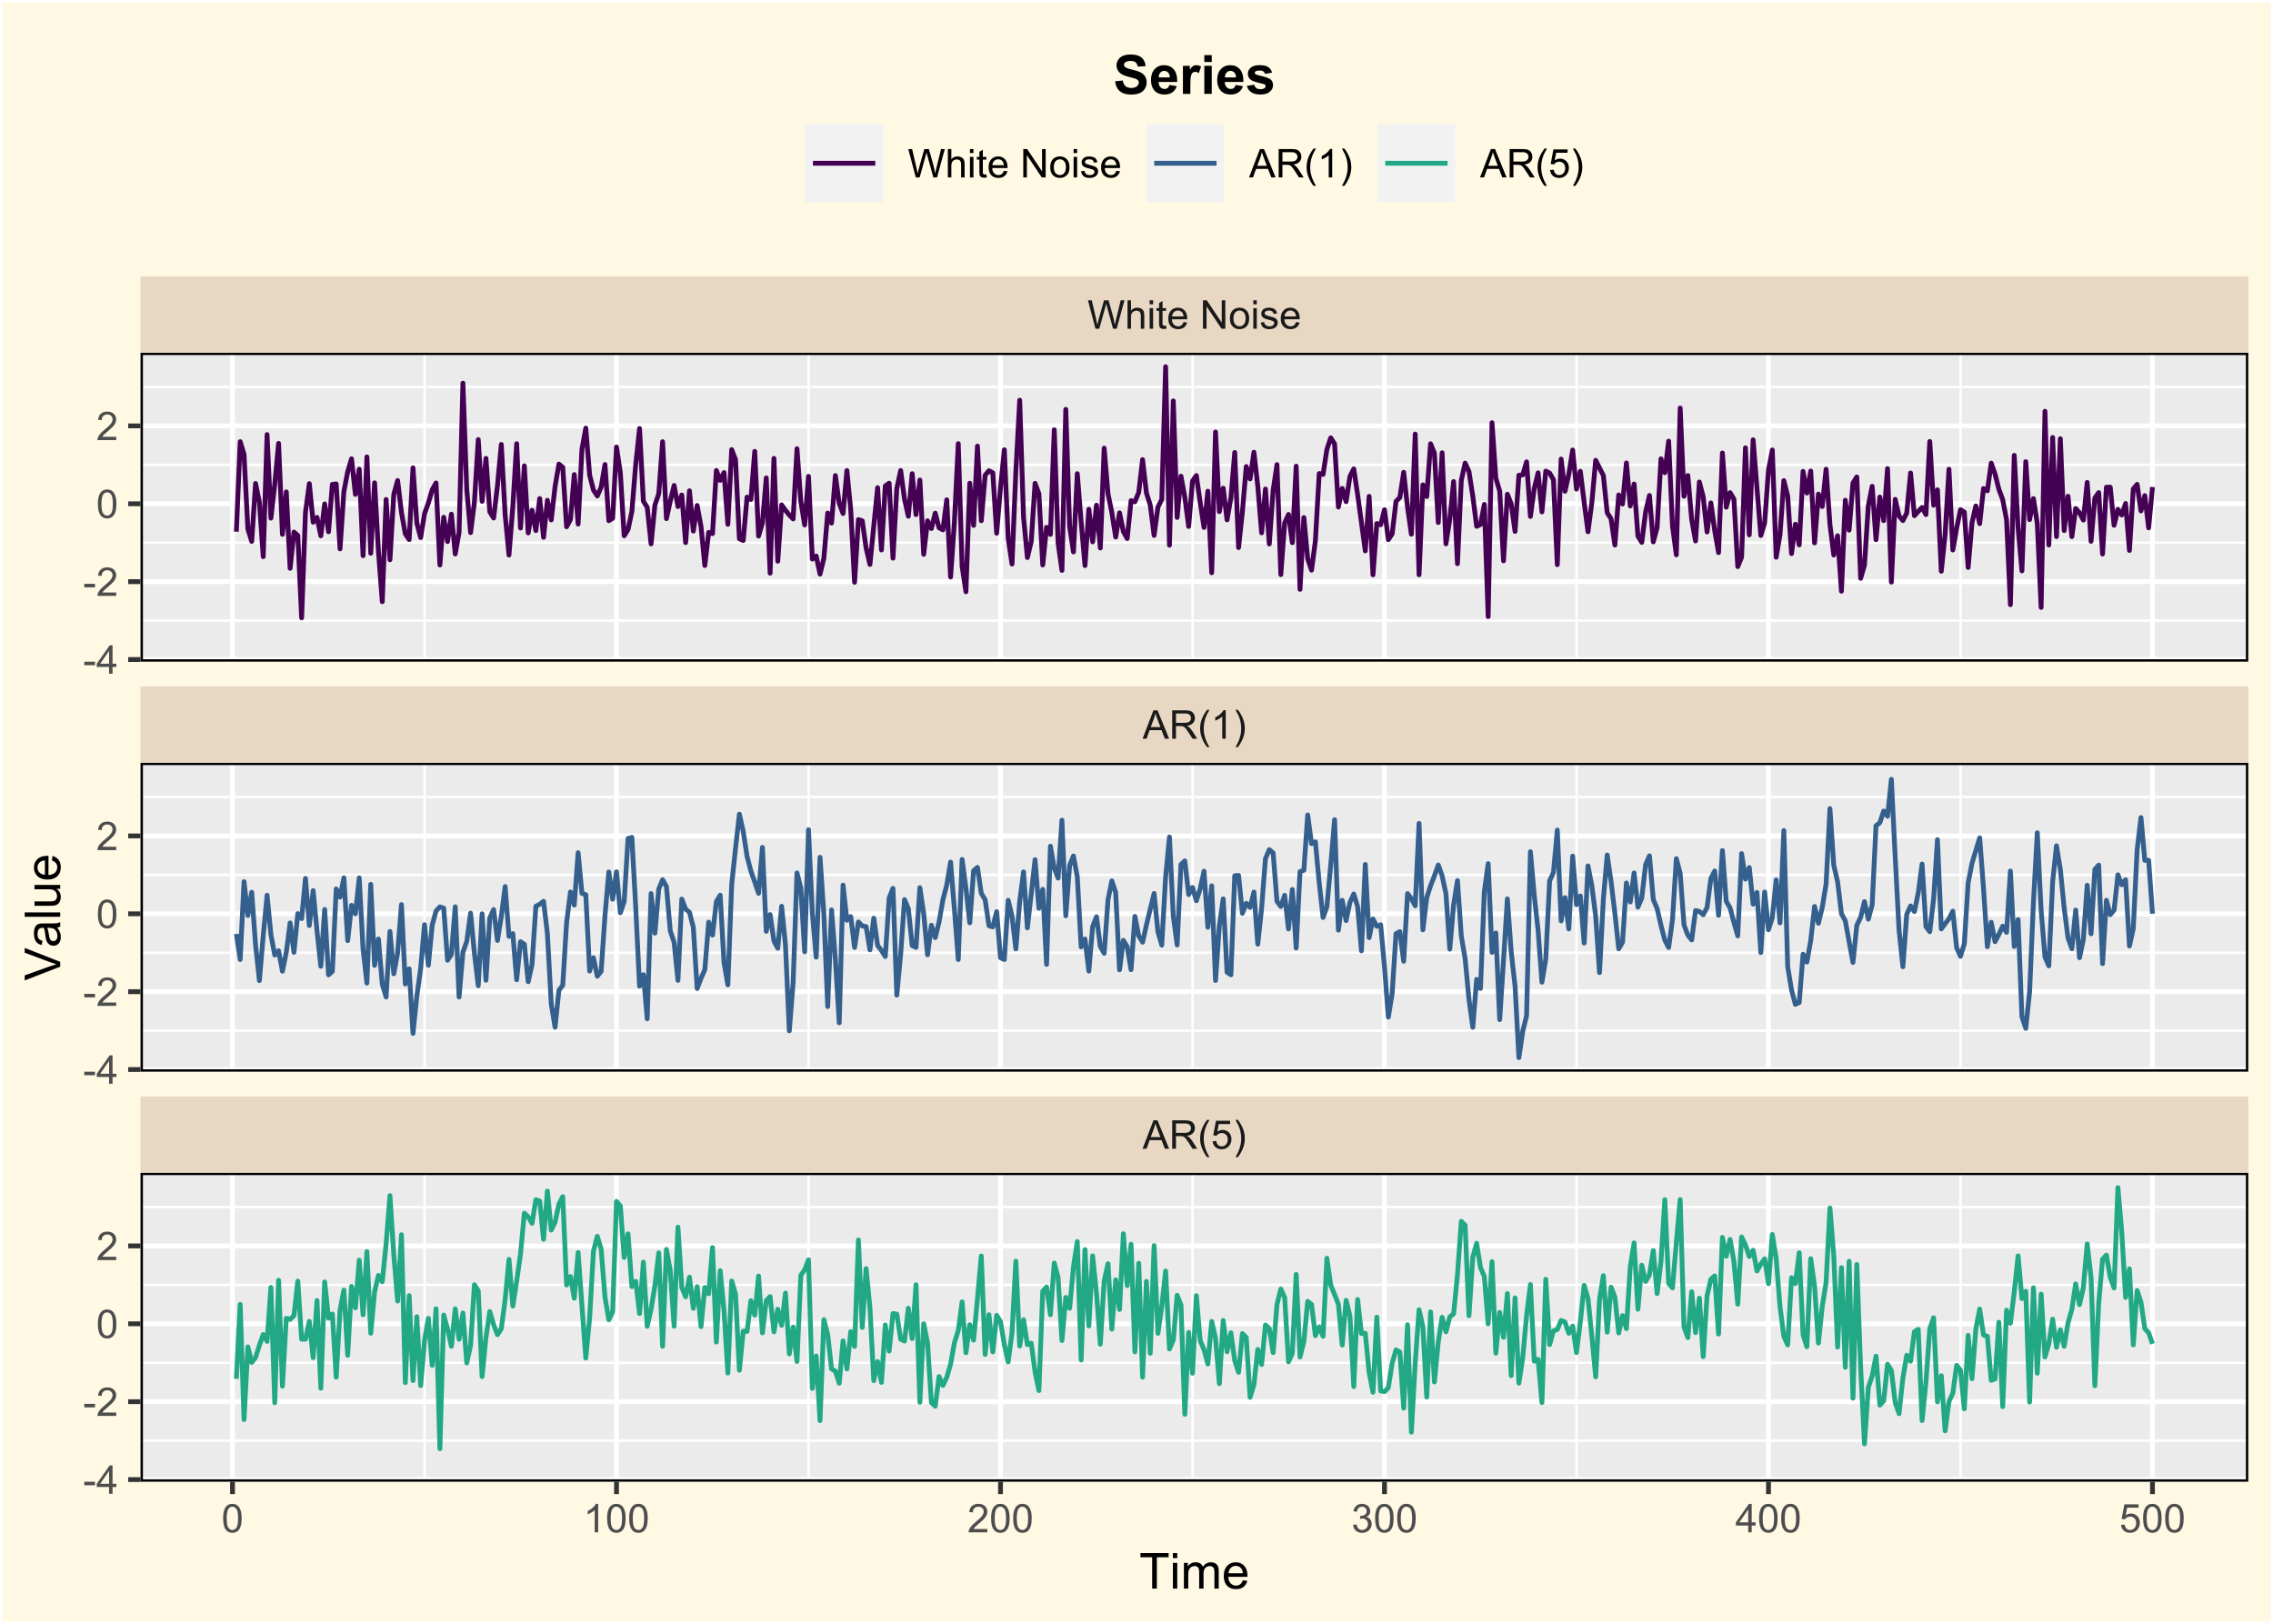 <?xml version="1.0" encoding="UTF-8"?>
<svg xmlns="http://www.w3.org/2000/svg" xmlns:xlink="http://www.w3.org/1999/xlink" width="504pt" height="360pt" viewBox="0 0 504 360" version="1.1">
<defs>
<g>
<symbol overflow="visible" id="glyph0-0">
<path style="stroke:none;" d="M 1.102 0 L 1.102 -5.5 L 5.5 -5.5 L 5.5 0 Z M 1.238 -0.137 L 5.363 -0.137 L 5.363 -5.363 L 1.238 -5.363 Z M 1.238 -0.137 "/>
</symbol>
<symbol overflow="visible" id="glyph0-1">
<path style="stroke:none;" d="M -0.012 0 L 2.406 -6.301 L 3.305 -6.301 L 5.883 0 L 4.934 0 L 4.199 -1.906 L 1.562 -1.906 L 0.871 0 Z M 1.805 -2.586 L 3.941 -2.586 L 3.281 -4.332 C 3.078 -4.855 2.93 -5.293 2.836 -5.637 C 2.754 -5.23 2.641 -4.828 2.496 -4.434 Z M 1.805 -2.586 "/>
</symbol>
<symbol overflow="visible" id="glyph0-2">
<path style="stroke:none;" d="M 0.691 0 L 0.691 -6.301 L 3.484 -6.301 C 4.043 -6.297 4.469 -6.242 4.766 -6.129 C 5.055 -6.016 5.289 -5.816 5.465 -5.531 C 5.637 -5.242 5.723 -4.926 5.727 -4.582 C 5.723 -4.133 5.578 -3.754 5.293 -3.449 C 5 -3.141 4.555 -2.945 3.953 -2.867 C 4.172 -2.758 4.34 -2.652 4.457 -2.551 C 4.695 -2.324 4.926 -2.047 5.148 -1.715 L 6.242 0 L 5.195 0 L 4.359 -1.312 C 4.117 -1.688 3.914 -1.977 3.758 -2.18 C 3.598 -2.379 3.457 -2.516 3.336 -2.598 C 3.207 -2.676 3.082 -2.734 2.957 -2.766 C 2.859 -2.785 2.703 -2.793 2.492 -2.797 L 1.527 -2.797 L 1.527 0 Z M 1.527 -3.52 L 3.316 -3.52 C 3.699 -3.516 3.996 -3.555 4.211 -3.637 C 4.422 -3.711 4.586 -3.836 4.699 -4.012 C 4.809 -4.184 4.863 -4.375 4.867 -4.582 C 4.863 -4.879 4.754 -5.121 4.543 -5.312 C 4.324 -5.504 3.984 -5.602 3.52 -5.602 L 1.527 -5.602 Z M 1.527 -3.52 "/>
</symbol>
<symbol overflow="visible" id="glyph0-3">
<path style="stroke:none;" d="M 2.059 1.852 C 1.629 1.312 1.27 0.684 0.973 -0.039 C 0.676 -0.758 0.527 -1.504 0.531 -2.281 C 0.527 -2.961 0.637 -3.617 0.863 -4.242 C 1.117 -4.965 1.516 -5.684 2.059 -6.406 L 2.613 -6.406 C 2.266 -5.805 2.035 -5.379 1.926 -5.129 C 1.75 -4.73 1.613 -4.32 1.512 -3.895 C 1.387 -3.355 1.324 -2.816 1.328 -2.277 C 1.324 -0.898 1.754 0.477 2.613 1.852 Z M 2.059 1.852 "/>
</symbol>
<symbol overflow="visible" id="glyph0-4">
<path style="stroke:none;" d="M 0.367 -1.648 L 1.176 -1.719 C 1.234 -1.32 1.375 -1.023 1.594 -0.824 C 1.812 -0.625 2.078 -0.527 2.391 -0.527 C 2.762 -0.527 3.074 -0.668 3.336 -0.949 C 3.59 -1.23 3.719 -1.602 3.723 -2.066 C 3.719 -2.504 3.594 -2.852 3.348 -3.109 C 3.098 -3.363 2.773 -3.492 2.375 -3.492 C 2.125 -3.492 1.902 -3.434 1.703 -3.32 C 1.5 -3.207 1.344 -3.062 1.23 -2.883 L 0.504 -2.977 L 1.113 -6.215 L 4.246 -6.215 L 4.246 -5.473 L 1.73 -5.473 L 1.391 -3.781 C 1.766 -4.039 2.164 -4.172 2.582 -4.176 C 3.129 -4.172 3.594 -3.98 3.973 -3.605 C 4.352 -3.223 4.539 -2.734 4.543 -2.137 C 4.539 -1.562 4.375 -1.07 4.043 -0.656 C 3.637 -0.148 3.086 0.105 2.391 0.109 C 1.816 0.105 1.348 -0.051 0.984 -0.371 C 0.621 -0.691 0.414 -1.117 0.367 -1.648 Z M 0.367 -1.648 "/>
</symbol>
<symbol overflow="visible" id="glyph0-5">
<path style="stroke:none;" d="M 1.086 1.852 L 0.531 1.852 C 1.387 0.477 1.816 -0.898 1.816 -2.277 C 1.816 -2.812 1.754 -3.348 1.633 -3.879 C 1.535 -4.309 1.398 -4.719 1.227 -5.117 C 1.109 -5.371 0.879 -5.801 0.531 -6.406 L 1.086 -6.406 C 1.621 -5.684 2.02 -4.965 2.281 -4.242 C 2.5 -3.617 2.613 -2.961 2.613 -2.281 C 2.613 -1.504 2.465 -0.758 2.168 -0.039 C 1.871 0.684 1.508 1.312 1.086 1.852 Z M 1.086 1.852 "/>
</symbol>
<symbol overflow="visible" id="glyph0-6">
<path style="stroke:none;" d="M 3.277 0 L 2.504 0 L 2.504 -4.93 C 2.316 -4.75 2.074 -4.574 1.773 -4.395 C 1.469 -4.215 1.195 -4.082 0.957 -3.996 L 0.957 -4.742 C 1.387 -4.941 1.766 -5.188 2.09 -5.48 C 2.414 -5.77 2.645 -6.051 2.781 -6.324 L 3.277 -6.324 Z M 3.277 0 "/>
</symbol>
<symbol overflow="visible" id="glyph0-7">
<path style="stroke:none;" d="M 1.777 0 L 0.109 -6.301 L 0.961 -6.301 L 1.922 -2.172 C 2.023 -1.734 2.109 -1.305 2.188 -0.883 C 2.344 -1.551 2.438 -1.938 2.469 -2.047 L 3.668 -6.301 L 4.676 -6.301 L 5.578 -3.109 C 5.805 -2.316 5.965 -1.574 6.066 -0.883 C 6.145 -1.277 6.25 -1.734 6.383 -2.25 L 7.371 -6.301 L 8.207 -6.301 L 6.48 0 L 5.676 0 L 4.348 -4.801 C 4.234 -5.199 4.168 -5.445 4.152 -5.539 C 4.082 -5.246 4.02 -5 3.965 -4.801 L 2.629 0 Z M 1.777 0 "/>
</symbol>
<symbol overflow="visible" id="glyph0-8">
<path style="stroke:none;" d="M 0.578 0 L 0.578 -6.301 L 1.352 -6.301 L 1.352 -4.039 C 1.711 -4.453 2.168 -4.664 2.719 -4.668 C 3.055 -4.664 3.348 -4.598 3.602 -4.465 C 3.848 -4.332 4.027 -4.148 4.137 -3.914 C 4.242 -3.68 4.293 -3.336 4.297 -2.891 L 4.297 0 L 3.523 0 L 3.523 -2.891 C 3.52 -3.273 3.438 -3.555 3.27 -3.734 C 3.102 -3.906 2.863 -3.996 2.562 -4 C 2.328 -3.996 2.113 -3.938 1.914 -3.82 C 1.711 -3.703 1.566 -3.543 1.48 -3.34 C 1.391 -3.137 1.348 -2.855 1.352 -2.496 L 1.352 0 Z M 0.578 0 "/>
</symbol>
<symbol overflow="visible" id="glyph0-9">
<path style="stroke:none;" d="M 0.586 -5.41 L 0.586 -6.301 L 1.359 -6.301 L 1.359 -5.41 Z M 0.586 0 L 0.586 -4.562 L 1.359 -4.562 L 1.359 0 Z M 0.586 0 "/>
</symbol>
<symbol overflow="visible" id="glyph0-10">
<path style="stroke:none;" d="M 2.27 -0.691 L 2.379 -0.008 C 2.16 0.039 1.965 0.059 1.797 0.059 C 1.512 0.059 1.293 0.016 1.141 -0.074 C 0.984 -0.16 0.875 -0.277 0.816 -0.422 C 0.75 -0.566 0.719 -0.871 0.723 -1.336 L 0.723 -3.961 L 0.156 -3.961 L 0.156 -4.562 L 0.723 -4.562 L 0.723 -5.695 L 1.492 -6.156 L 1.492 -4.562 L 2.27 -4.562 L 2.27 -3.961 L 1.492 -3.961 L 1.492 -1.293 C 1.488 -1.07 1.5 -0.93 1.531 -0.867 C 1.555 -0.805 1.602 -0.754 1.664 -0.715 C 1.727 -0.676 1.812 -0.656 1.93 -0.66 C 2.012 -0.656 2.125 -0.668 2.27 -0.691 Z M 2.27 -0.691 "/>
</symbol>
<symbol overflow="visible" id="glyph0-11">
<path style="stroke:none;" d="M 3.703 -1.469 L 4.504 -1.371 C 4.375 -0.902 4.141 -0.539 3.801 -0.285 C 3.461 -0.027 3.027 0.098 2.496 0.102 C 1.828 0.098 1.297 -0.102 0.906 -0.512 C 0.512 -0.918 0.316 -1.496 0.32 -2.242 C 0.316 -3.008 0.516 -3.605 0.914 -4.031 C 1.309 -4.453 1.82 -4.664 2.453 -4.668 C 3.059 -4.664 3.555 -4.457 3.945 -4.043 C 4.328 -3.629 4.523 -3.043 4.527 -2.289 C 4.523 -2.242 4.523 -2.176 4.523 -2.086 L 1.121 -2.086 C 1.145 -1.582 1.289 -1.195 1.547 -0.93 C 1.801 -0.66 2.117 -0.527 2.5 -0.531 C 2.781 -0.527 3.023 -0.602 3.227 -0.754 C 3.426 -0.902 3.586 -1.141 3.703 -1.469 Z M 1.164 -2.719 L 3.711 -2.719 C 3.672 -3.102 3.578 -3.387 3.422 -3.582 C 3.172 -3.879 2.852 -4.031 2.461 -4.031 C 2.105 -4.031 1.805 -3.91 1.566 -3.672 C 1.32 -3.434 1.188 -3.117 1.164 -2.719 Z M 1.164 -2.719 "/>
</symbol>
<symbol overflow="visible" id="glyph0-12">
<path style="stroke:none;" d=""/>
</symbol>
<symbol overflow="visible" id="glyph0-13">
<path style="stroke:none;" d="M 0.672 0 L 0.672 -6.301 L 1.527 -6.301 L 4.836 -1.352 L 4.836 -6.301 L 5.633 -6.301 L 5.633 0 L 4.777 0 L 1.469 -4.949 L 1.469 0 Z M 0.672 0 "/>
</symbol>
<symbol overflow="visible" id="glyph0-14">
<path style="stroke:none;" d="M 0.293 -2.281 C 0.293 -3.125 0.527 -3.754 0.996 -4.16 C 1.387 -4.496 1.863 -4.664 2.434 -4.668 C 3.059 -4.664 3.57 -4.457 3.969 -4.051 C 4.363 -3.637 4.562 -3.07 4.566 -2.348 C 4.562 -1.758 4.477 -1.297 4.301 -0.961 C 4.125 -0.625 3.867 -0.363 3.535 -0.176 C 3.195 0.008 2.828 0.098 2.434 0.102 C 1.789 0.098 1.273 -0.102 0.883 -0.512 C 0.488 -0.918 0.293 -1.508 0.293 -2.281 Z M 1.086 -2.281 C 1.082 -1.695 1.211 -1.258 1.469 -0.969 C 1.723 -0.672 2.043 -0.527 2.434 -0.531 C 2.812 -0.527 3.133 -0.672 3.391 -0.969 C 3.645 -1.258 3.773 -1.707 3.773 -2.309 C 3.773 -2.871 3.645 -3.297 3.387 -3.59 C 3.129 -3.879 2.809 -4.023 2.434 -4.027 C 2.043 -4.023 1.723 -3.879 1.469 -3.594 C 1.211 -3.301 1.082 -2.863 1.086 -2.281 Z M 1.086 -2.281 "/>
</symbol>
<symbol overflow="visible" id="glyph0-15">
<path style="stroke:none;" d="M 0.27 -1.363 L 1.035 -1.484 C 1.078 -1.172 1.199 -0.938 1.395 -0.777 C 1.59 -0.609 1.863 -0.527 2.219 -0.531 C 2.57 -0.527 2.832 -0.602 3.008 -0.75 C 3.176 -0.895 3.262 -1.062 3.266 -1.258 C 3.262 -1.43 3.188 -1.566 3.039 -1.672 C 2.93 -1.734 2.664 -1.824 2.246 -1.934 C 1.676 -2.074 1.285 -2.195 1.066 -2.305 C 0.848 -2.406 0.68 -2.551 0.566 -2.738 C 0.453 -2.918 0.398 -3.125 0.398 -3.352 C 0.398 -3.555 0.445 -3.742 0.539 -3.914 C 0.633 -4.086 0.758 -4.23 0.918 -4.348 C 1.039 -4.434 1.203 -4.508 1.41 -4.574 C 1.617 -4.633 1.84 -4.664 2.078 -4.668 C 2.434 -4.664 2.75 -4.613 3.023 -4.512 C 3.293 -4.406 3.492 -4.266 3.621 -4.09 C 3.75 -3.914 3.84 -3.68 3.891 -3.387 L 3.133 -3.281 C 3.098 -3.516 2.996 -3.699 2.832 -3.832 C 2.664 -3.965 2.434 -4.031 2.137 -4.031 C 1.777 -4.031 1.523 -3.973 1.375 -3.855 C 1.223 -3.738 1.148 -3.598 1.148 -3.441 C 1.148 -3.34 1.18 -3.25 1.242 -3.172 C 1.305 -3.086 1.402 -3.02 1.539 -2.965 C 1.613 -2.934 1.84 -2.867 2.223 -2.766 C 2.766 -2.617 3.148 -2.496 3.367 -2.406 C 3.582 -2.312 3.75 -2.176 3.875 -2 C 3.996 -1.82 4.059 -1.602 4.062 -1.34 C 4.059 -1.078 3.984 -0.836 3.836 -0.609 C 3.684 -0.383 3.465 -0.207 3.184 -0.082 C 2.895 0.039 2.574 0.098 2.223 0.102 C 1.625 0.098 1.172 -0.02 0.863 -0.266 C 0.551 -0.508 0.355 -0.875 0.27 -1.363 Z M 0.27 -1.363 "/>
</symbol>
<symbol overflow="visible" id="glyph0-16">
<path style="stroke:none;" d="M 0.367 -3.105 C 0.363 -3.848 0.438 -4.445 0.594 -4.902 C 0.742 -5.355 0.973 -5.707 1.277 -5.953 C 1.578 -6.199 1.957 -6.32 2.418 -6.324 C 2.754 -6.32 3.051 -6.254 3.309 -6.121 C 3.562 -5.984 3.773 -5.789 3.938 -5.531 C 4.102 -5.273 4.23 -4.961 4.328 -4.594 C 4.422 -4.227 4.469 -3.73 4.473 -3.105 C 4.469 -2.367 4.395 -1.77 4.242 -1.316 C 4.09 -0.859 3.863 -0.508 3.562 -0.262 C 3.258 -0.016 2.875 0.105 2.418 0.109 C 1.809 0.105 1.332 -0.109 0.988 -0.547 C 0.57 -1.066 0.363 -1.922 0.367 -3.105 Z M 1.16 -3.105 C 1.16 -2.07 1.281 -1.379 1.523 -1.039 C 1.766 -0.695 2.062 -0.527 2.418 -0.527 C 2.773 -0.527 3.074 -0.699 3.316 -1.043 C 3.559 -1.387 3.68 -2.074 3.68 -3.105 C 3.68 -4.145 3.559 -4.832 3.316 -5.172 C 3.074 -5.512 2.77 -5.684 2.41 -5.684 C 2.051 -5.684 1.77 -5.531 1.559 -5.234 C 1.293 -4.844 1.16 -4.137 1.16 -3.105 Z M 1.16 -3.105 "/>
</symbol>
<symbol overflow="visible" id="glyph0-17">
<path style="stroke:none;" d="M 4.43 -0.742 L 4.43 0 L 0.266 0 C 0.258 -0.188 0.289 -0.367 0.355 -0.539 C 0.461 -0.82 0.629 -1.098 0.863 -1.375 C 1.094 -1.648 1.434 -1.965 1.879 -2.328 C 2.562 -2.887 3.023 -3.332 3.266 -3.664 C 3.5 -3.988 3.621 -4.301 3.625 -4.594 C 3.621 -4.898 3.512 -5.156 3.297 -5.367 C 3.074 -5.578 2.789 -5.684 2.441 -5.684 C 2.066 -5.684 1.77 -5.57 1.547 -5.348 C 1.32 -5.125 1.207 -4.816 1.207 -4.422 L 0.414 -4.504 C 0.465 -5.094 0.668 -5.543 1.027 -5.855 C 1.379 -6.164 1.855 -6.32 2.457 -6.324 C 3.059 -6.32 3.539 -6.152 3.891 -5.82 C 4.242 -5.484 4.418 -5.07 4.422 -4.578 C 4.418 -4.32 4.367 -4.074 4.266 -3.832 C 4.164 -3.59 3.992 -3.332 3.754 -3.062 C 3.512 -2.793 3.113 -2.426 2.562 -1.957 C 2.094 -1.566 1.797 -1.301 1.664 -1.16 C 1.531 -1.02 1.422 -0.879 1.34 -0.742 Z M 4.43 -0.742 "/>
</symbol>
<symbol overflow="visible" id="glyph0-18">
<path style="stroke:none;" d="M 0.371 -1.664 L 1.145 -1.766 C 1.23 -1.324 1.383 -1.008 1.598 -0.816 C 1.809 -0.621 2.066 -0.527 2.375 -0.527 C 2.734 -0.527 3.043 -0.652 3.297 -0.906 C 3.547 -1.156 3.672 -1.469 3.676 -1.844 C 3.672 -2.195 3.555 -2.488 3.324 -2.719 C 3.09 -2.949 2.797 -3.062 2.441 -3.066 C 2.293 -3.062 2.109 -3.035 1.895 -2.98 L 1.98 -3.66 C 2.031 -3.652 2.07 -3.648 2.105 -3.652 C 2.434 -3.648 2.73 -3.734 2.996 -3.91 C 3.254 -4.078 3.387 -4.344 3.391 -4.703 C 3.387 -4.984 3.289 -5.219 3.102 -5.406 C 2.906 -5.59 2.66 -5.684 2.359 -5.688 C 2.055 -5.684 1.805 -5.59 1.605 -5.402 C 1.402 -5.215 1.273 -4.93 1.219 -4.555 L 0.445 -4.691 C 0.539 -5.207 0.754 -5.609 1.09 -5.895 C 1.426 -6.18 1.844 -6.32 2.344 -6.324 C 2.688 -6.32 3.004 -6.246 3.293 -6.102 C 3.582 -5.953 3.801 -5.754 3.953 -5.5 C 4.105 -5.242 4.184 -4.973 4.184 -4.688 C 4.184 -4.414 4.109 -4.164 3.965 -3.945 C 3.816 -3.719 3.602 -3.543 3.316 -3.41 C 3.688 -3.324 3.977 -3.145 4.184 -2.875 C 4.391 -2.602 4.492 -2.262 4.496 -1.859 C 4.492 -1.305 4.293 -0.84 3.895 -0.461 C 3.492 -0.078 2.984 0.109 2.371 0.113 C 1.816 0.109 1.355 -0.051 0.992 -0.379 C 0.625 -0.707 0.418 -1.137 0.371 -1.664 Z M 0.371 -1.664 "/>
</symbol>
<symbol overflow="visible" id="glyph0-19">
<path style="stroke:none;" d="M 2.844 0 L 2.844 -1.508 L 0.113 -1.508 L 0.113 -2.219 L 2.988 -6.301 L 3.617 -6.301 L 3.617 -2.219 L 4.469 -2.219 L 4.469 -1.508 L 3.617 -1.508 L 3.617 0 Z M 2.844 -2.219 L 2.844 -5.059 L 0.871 -2.219 Z M 2.844 -2.219 "/>
</symbol>
<symbol overflow="visible" id="glyph0-20">
<path style="stroke:none;" d="M 0.281 -1.891 L 0.281 -2.668 L 2.656 -2.668 L 2.656 -1.891 Z M 0.281 -1.891 "/>
</symbol>
<symbol overflow="visible" id="glyph1-0">
<path style="stroke:none;" d="M 1.375 0 L 1.375 -6.875 L 6.875 -6.875 L 6.875 0 Z M 1.547 -0.172 L 6.703 -0.172 L 6.703 -6.703 L 1.547 -6.703 Z M 1.547 -0.172 "/>
</symbol>
<symbol overflow="visible" id="glyph1-1">
<path style="stroke:none;" d="M 2.852 0 L 2.852 -6.945 L 0.258 -6.945 L 0.258 -7.875 L 6.5 -7.875 L 6.5 -6.945 L 3.895 -6.945 L 3.895 0 Z M 2.852 0 "/>
</symbol>
<symbol overflow="visible" id="glyph1-2">
<path style="stroke:none;" d="M 0.73 -6.762 L 0.73 -7.875 L 1.695 -7.875 L 1.695 -6.762 Z M 0.73 0 L 0.73 -5.703 L 1.695 -5.703 L 1.695 0 Z M 0.73 0 "/>
</symbol>
<symbol overflow="visible" id="glyph1-3">
<path style="stroke:none;" d="M 0.727 0 L 0.727 -5.703 L 1.59 -5.703 L 1.59 -4.902 C 1.766 -5.18 2.004 -5.406 2.305 -5.578 C 2.598 -5.746 2.938 -5.828 3.32 -5.832 C 3.738 -5.828 4.086 -5.742 4.359 -5.566 C 4.629 -5.391 4.816 -5.145 4.93 -4.836 C 5.379 -5.496 5.969 -5.828 6.691 -5.832 C 7.254 -5.828 7.688 -5.672 7.996 -5.363 C 8.297 -5.047 8.449 -4.566 8.453 -3.914 L 8.453 0 L 7.492 0 L 7.492 -3.594 C 7.488 -3.977 7.457 -4.254 7.398 -4.426 C 7.332 -4.594 7.219 -4.734 7.059 -4.84 C 6.891 -4.941 6.695 -4.992 6.477 -4.996 C 6.07 -4.992 5.738 -4.859 5.477 -4.594 C 5.211 -4.328 5.078 -3.898 5.082 -3.312 L 5.082 0 L 4.113 0 L 4.113 -3.707 C 4.113 -4.133 4.031 -4.453 3.875 -4.672 C 3.715 -4.883 3.461 -4.992 3.105 -4.996 C 2.832 -4.992 2.578 -4.922 2.348 -4.781 C 2.117 -4.637 1.949 -4.426 1.848 -4.152 C 1.738 -3.875 1.688 -3.477 1.691 -2.961 L 1.691 0 Z M 0.727 0 "/>
</symbol>
<symbol overflow="visible" id="glyph1-4">
<path style="stroke:none;" d="M 4.629 -1.836 L 5.629 -1.715 C 5.469 -1.125 5.176 -0.672 4.75 -0.352 C 4.324 -0.031 3.781 0.129 3.121 0.129 C 2.281 0.129 1.617 -0.125 1.133 -0.641 C 0.641 -1.152 0.398 -1.875 0.402 -2.805 C 0.398 -3.762 0.645 -4.504 1.145 -5.035 C 1.637 -5.562 2.277 -5.828 3.066 -5.832 C 3.824 -5.828 4.449 -5.57 4.934 -5.051 C 5.418 -4.531 5.66 -3.801 5.66 -2.863 C 5.66 -2.805 5.656 -2.719 5.656 -2.605 L 1.402 -2.605 C 1.434 -1.977 1.613 -1.496 1.934 -1.164 C 2.25 -0.828 2.645 -0.66 3.125 -0.664 C 3.477 -0.66 3.781 -0.754 4.031 -0.945 C 4.281 -1.129 4.48 -1.426 4.629 -1.836 Z M 1.457 -3.398 L 4.641 -3.398 C 4.598 -3.879 4.473 -4.238 4.273 -4.48 C 3.961 -4.852 3.562 -5.039 3.078 -5.039 C 2.629 -5.039 2.258 -4.891 1.957 -4.594 C 1.652 -4.297 1.484 -3.898 1.457 -3.398 Z M 1.457 -3.398 "/>
</symbol>
<symbol overflow="visible" id="glyph2-0">
<path style="stroke:none;" d="M 0 -1.375 L -6.875 -1.375 L -6.875 -6.875 L 0 -6.875 Z M -0.172 -1.547 L -0.172 -6.703 L -6.703 -6.703 L -6.703 -1.547 Z M -0.172 -1.547 "/>
</symbol>
<symbol overflow="visible" id="glyph2-1">
<path style="stroke:none;" d="M 0 -3.098 L -7.875 -0.047 L -7.875 -1.176 L -2.152 -3.223 C -1.691 -3.387 -1.262 -3.523 -0.863 -3.637 C -1.289 -3.758 -1.719 -3.898 -2.152 -4.062 L -7.875 -6.188 L -7.875 -7.25 L 0 -4.168 Z M 0 -3.098 "/>
</symbol>
<symbol overflow="visible" id="glyph2-2">
<path style="stroke:none;" d="M -0.703 -4.445 C -0.398 -4.086 -0.184 -3.742 -0.059 -3.414 C 0.066 -3.082 0.129 -2.727 0.129 -2.348 C 0.129 -1.719 -0.023 -1.238 -0.328 -0.902 C -0.633 -0.566 -1.023 -0.398 -1.504 -0.398 C -1.781 -0.398 -2.035 -0.461 -2.27 -0.586 C -2.496 -0.711 -2.684 -0.875 -2.824 -1.086 C -2.965 -1.289 -3.07 -1.523 -3.141 -1.785 C -3.191 -1.969 -3.238 -2.254 -3.289 -2.641 C -3.375 -3.418 -3.488 -3.992 -3.621 -4.367 C -3.754 -4.367 -3.836 -4.371 -3.871 -4.371 C -4.266 -4.371 -4.543 -4.277 -4.703 -4.098 C -4.918 -3.848 -5.027 -3.48 -5.031 -2.996 C -5.027 -2.539 -4.949 -2.203 -4.793 -1.988 C -4.633 -1.77 -4.352 -1.609 -3.949 -1.508 L -4.078 -0.562 C -4.48 -0.648 -4.805 -0.789 -5.055 -0.988 C -5.301 -1.184 -5.492 -1.469 -5.629 -1.844 C -5.762 -2.215 -5.828 -2.645 -5.832 -3.137 C -5.828 -3.621 -5.773 -4.02 -5.66 -4.324 C -5.543 -4.629 -5.398 -4.852 -5.227 -4.996 C -5.055 -5.137 -4.836 -5.238 -4.57 -5.297 C -4.406 -5.328 -4.109 -5.344 -3.68 -5.344 L -2.391 -5.344 C -1.492 -5.344 -0.922 -5.363 -0.684 -5.406 C -0.445 -5.445 -0.219 -5.527 0 -5.648 L 0 -4.641 C -0.199 -4.539 -0.434 -4.473 -0.703 -4.445 Z M -2.863 -4.367 C -2.719 -4.012 -2.598 -3.488 -2.496 -2.789 C -2.438 -2.391 -2.371 -2.109 -2.301 -1.945 C -2.227 -1.781 -2.121 -1.652 -1.988 -1.562 C -1.848 -1.473 -1.695 -1.43 -1.531 -1.43 C -1.27 -1.43 -1.055 -1.527 -0.887 -1.723 C -0.711 -1.918 -0.625 -2.203 -0.629 -2.578 C -0.625 -2.949 -0.707 -3.277 -0.871 -3.57 C -1.031 -3.859 -1.254 -4.074 -1.543 -4.211 C -1.754 -4.312 -2.078 -4.363 -2.508 -4.367 Z M -2.863 -4.367 "/>
</symbol>
<symbol overflow="visible" id="glyph2-3">
<path style="stroke:none;" d="M 0 -0.703 L -7.875 -0.703 L -7.875 -1.672 L 0 -1.672 Z M 0 -0.703 "/>
</symbol>
<symbol overflow="visible" id="glyph2-4">
<path style="stroke:none;" d="M 0 -4.465 L -0.836 -4.465 C -0.191 -4.02 0.129 -3.414 0.129 -2.652 C 0.129 -2.312 0.066 -2 -0.062 -1.711 C -0.191 -1.418 -0.355 -1.199 -0.551 -1.059 C -0.746 -0.914 -0.984 -0.816 -1.266 -0.762 C -1.453 -0.723 -1.754 -0.703 -2.172 -0.703 L -5.703 -0.703 L -5.703 -1.672 L -2.539 -1.672 C -2.031 -1.668 -1.691 -1.688 -1.52 -1.73 C -1.262 -1.785 -1.062 -1.914 -0.918 -2.113 C -0.773 -2.309 -0.703 -2.555 -0.703 -2.848 C -0.703 -3.137 -0.777 -3.406 -0.926 -3.66 C -1.074 -3.914 -1.273 -4.094 -1.531 -4.199 C -1.785 -4.305 -2.16 -4.359 -2.648 -4.359 L -5.703 -4.359 L -5.703 -5.328 L 0 -5.328 Z M 0 -4.465 "/>
</symbol>
<symbol overflow="visible" id="glyph2-5">
<path style="stroke:none;" d="M -1.836 -4.629 L -1.715 -5.629 C -1.125 -5.469 -0.672 -5.176 -0.352 -4.75 C -0.031 -4.324 0.129 -3.781 0.129 -3.121 C 0.129 -2.281 -0.125 -1.617 -0.641 -1.133 C -1.152 -0.641 -1.875 -0.398 -2.805 -0.402 C -3.762 -0.398 -4.504 -0.645 -5.035 -1.145 C -5.562 -1.637 -5.828 -2.277 -5.832 -3.066 C -5.828 -3.824 -5.57 -4.449 -5.051 -4.934 C -4.531 -5.418 -3.801 -5.66 -2.863 -5.66 C -2.805 -5.66 -2.719 -5.656 -2.605 -5.656 L -2.605 -1.402 C -1.977 -1.434 -1.496 -1.613 -1.164 -1.934 C -0.828 -2.25 -0.66 -2.645 -0.664 -3.125 C -0.66 -3.477 -0.754 -3.781 -0.941 -4.031 C -1.125 -4.281 -1.422 -4.48 -1.836 -4.629 Z M -3.398 -1.457 L -3.398 -4.641 C -3.879 -4.598 -4.238 -4.473 -4.48 -4.273 C -4.852 -3.961 -5.039 -3.562 -5.039 -3.078 C -5.039 -2.629 -4.891 -2.258 -4.594 -1.957 C -4.297 -1.652 -3.898 -1.484 -3.398 -1.457 Z M -3.398 -1.457 "/>
</symbol>
<symbol overflow="visible" id="glyph3-0">
<path style="stroke:none;" d="M 1.5 0 L 1.5 -7.5 L 7.5 -7.5 L 7.5 0 Z M 1.688 -0.188 L 7.312 -0.188 L 7.312 -7.312 L 1.688 -7.312 Z M 1.688 -0.188 "/>
</symbol>
<symbol overflow="visible" id="glyph3-1">
<path style="stroke:none;" d="M 0.434 -2.797 L 2.121 -2.961 C 2.223 -2.391 2.426 -1.977 2.738 -1.711 C 3.043 -1.445 3.465 -1.312 3.996 -1.312 C 4.555 -1.312 4.973 -1.43 5.258 -1.668 C 5.539 -1.902 5.684 -2.18 5.684 -2.496 C 5.684 -2.699 5.621 -2.871 5.504 -3.012 C 5.383 -3.152 5.176 -3.277 4.883 -3.387 C 4.676 -3.457 4.215 -3.582 3.492 -3.762 C 2.562 -3.992 1.91 -4.273 1.535 -4.609 C 1.004 -5.082 0.738 -5.66 0.742 -6.34 C 0.738 -6.777 0.863 -7.184 1.113 -7.566 C 1.363 -7.945 1.719 -8.238 2.188 -8.438 C 2.652 -8.633 3.219 -8.73 3.879 -8.734 C 4.957 -8.73 5.766 -8.496 6.312 -8.027 C 6.855 -7.555 7.145 -6.922 7.172 -6.133 L 5.438 -6.059 C 5.363 -6.496 5.203 -6.812 4.961 -7.008 C 4.715 -7.203 4.348 -7.301 3.859 -7.301 C 3.355 -7.301 2.961 -7.195 2.68 -6.992 C 2.492 -6.852 2.402 -6.676 2.402 -6.457 C 2.402 -6.254 2.488 -6.078 2.66 -5.938 C 2.879 -5.75 3.41 -5.559 4.254 -5.359 C 5.098 -5.16 5.719 -4.953 6.125 -4.742 C 6.527 -4.523 6.844 -4.234 7.074 -3.867 C 7.301 -3.5 7.418 -3.043 7.418 -2.5 C 7.418 -2.008 7.281 -1.547 7.008 -1.121 C 6.734 -0.688 6.348 -0.367 5.848 -0.16 C 5.348 0.051 4.723 0.152 3.977 0.152 C 2.891 0.152 2.059 -0.098 1.477 -0.598 C 0.891 -1.098 0.543 -1.828 0.434 -2.797 Z M 0.434 -2.797 "/>
</symbol>
<symbol overflow="visible" id="glyph3-2">
<path style="stroke:none;" d="M 4.465 -1.98 L 6.105 -1.703 C 5.895 -1.102 5.559 -0.645 5.105 -0.332 C 4.645 -0.016 4.078 0.141 3.398 0.141 C 2.312 0.141 1.512 -0.211 0.996 -0.922 C 0.586 -1.484 0.379 -2.199 0.383 -3.062 C 0.379 -4.09 0.648 -4.898 1.191 -5.484 C 1.727 -6.07 2.41 -6.363 3.234 -6.363 C 4.16 -6.363 4.891 -6.055 5.426 -5.445 C 5.957 -4.832 6.211 -3.898 6.195 -2.637 L 2.07 -2.637 C 2.078 -2.148 2.211 -1.766 2.465 -1.496 C 2.719 -1.223 3.035 -1.09 3.414 -1.09 C 3.672 -1.09 3.891 -1.16 4.066 -1.301 C 4.238 -1.441 4.371 -1.668 4.465 -1.98 Z M 4.559 -3.645 C 4.543 -4.121 4.418 -4.48 4.188 -4.73 C 3.949 -4.973 3.664 -5.098 3.336 -5.102 C 2.973 -5.098 2.676 -4.969 2.445 -4.711 C 2.207 -4.449 2.094 -4.094 2.098 -3.645 Z M 4.559 -3.645 "/>
</symbol>
<symbol overflow="visible" id="glyph3-3">
<path style="stroke:none;" d="M 2.438 0 L 0.789 0 L 0.789 -6.223 L 2.32 -6.223 L 2.32 -5.336 C 2.578 -5.754 2.812 -6.031 3.023 -6.164 C 3.234 -6.297 3.473 -6.363 3.738 -6.363 C 4.113 -6.363 4.473 -6.258 4.82 -6.055 L 4.312 -4.617 C 4.035 -4.797 3.777 -4.887 3.539 -4.887 C 3.309 -4.887 3.113 -4.82 2.953 -4.695 C 2.789 -4.566 2.66 -4.34 2.574 -4.008 C 2.48 -3.672 2.438 -2.977 2.438 -1.922 Z M 2.438 0 "/>
</symbol>
<symbol overflow="visible" id="glyph3-4">
<path style="stroke:none;" d="M 0.859 -7.066 L 0.859 -8.59 L 2.508 -8.59 L 2.508 -7.066 Z M 0.859 0 L 0.859 -6.223 L 2.508 -6.223 L 2.508 0 Z M 0.859 0 "/>
</symbol>
<symbol overflow="visible" id="glyph3-5">
<path style="stroke:none;" d="M 0.281 -1.773 L 1.934 -2.027 C 2.004 -1.707 2.145 -1.461 2.359 -1.297 C 2.574 -1.125 2.875 -1.043 3.266 -1.047 C 3.688 -1.043 4.008 -1.121 4.227 -1.281 C 4.367 -1.387 4.441 -1.535 4.441 -1.723 C 4.441 -1.848 4.402 -1.949 4.324 -2.031 C 4.242 -2.105 4.059 -2.18 3.773 -2.25 C 2.445 -2.539 1.602 -2.805 1.25 -3.055 C 0.75 -3.383 0.504 -3.852 0.508 -4.453 C 0.504 -4.992 0.719 -5.445 1.148 -5.812 C 1.574 -6.18 2.234 -6.363 3.129 -6.363 C 3.98 -6.363 4.613 -6.223 5.027 -5.945 C 5.441 -5.668 5.727 -5.258 5.883 -4.719 L 4.328 -4.43 C 4.262 -4.672 4.137 -4.855 3.949 -4.984 C 3.762 -5.113 3.496 -5.18 3.156 -5.18 C 2.723 -5.18 2.414 -5.117 2.227 -5 C 2.102 -4.906 2.039 -4.797 2.039 -4.664 C 2.039 -4.547 2.094 -4.445 2.203 -4.367 C 2.352 -4.254 2.863 -4.102 3.738 -3.902 C 4.613 -3.699 5.227 -3.453 5.578 -3.172 C 5.922 -2.875 6.094 -2.469 6.094 -1.945 C 6.094 -1.375 5.855 -0.883 5.379 -0.473 C 4.902 -0.062 4.195 0.141 3.266 0.141 C 2.414 0.141 1.742 -0.031 1.25 -0.375 C 0.75 -0.719 0.43 -1.184 0.281 -1.773 Z M 0.281 -1.773 "/>
</symbol>
</g>
<clipPath id="clip1">
  <path d="M 31.164 78.191 L 498.52 78.191 L 498.52 146.699 L 31.164 146.699 Z M 31.164 78.191 "/>
</clipPath>
<clipPath id="clip2">
  <path d="M 31.164 137 L 498.52 137 L 498.52 138 L 31.164 138 Z M 31.164 137 "/>
</clipPath>
<clipPath id="clip3">
  <path d="M 31.164 120 L 498.52 120 L 498.52 121 L 31.164 121 Z M 31.164 120 "/>
</clipPath>
<clipPath id="clip4">
  <path d="M 31.164 102 L 498.52 102 L 498.52 104 L 31.164 104 Z M 31.164 102 "/>
</clipPath>
<clipPath id="clip5">
  <path d="M 31.164 85 L 498.52 85 L 498.52 87 L 31.164 87 Z M 31.164 85 "/>
</clipPath>
<clipPath id="clip6">
  <path d="M 93 78.191 L 95 78.191 L 95 146.699 L 93 146.699 Z M 93 78.191 "/>
</clipPath>
<clipPath id="clip7">
  <path d="M 179 78.191 L 180 78.191 L 180 146.699 L 179 146.699 Z M 179 78.191 "/>
</clipPath>
<clipPath id="clip8">
  <path d="M 264 78.191 L 265 78.191 L 265 146.699 L 264 146.699 Z M 264 78.191 "/>
</clipPath>
<clipPath id="clip9">
  <path d="M 349 78.191 L 350 78.191 L 350 146.699 L 349 146.699 Z M 349 78.191 "/>
</clipPath>
<clipPath id="clip10">
  <path d="M 434 78.191 L 435 78.191 L 435 146.699 L 434 146.699 Z M 434 78.191 "/>
</clipPath>
<clipPath id="clip11">
  <path d="M 31.164 145 L 498.52 145 L 498.52 146.699 L 31.164 146.699 Z M 31.164 145 "/>
</clipPath>
<clipPath id="clip12">
  <path d="M 31.164 128 L 498.52 128 L 498.52 130 L 31.164 130 Z M 31.164 128 "/>
</clipPath>
<clipPath id="clip13">
  <path d="M 31.164 111 L 498.52 111 L 498.52 113 L 31.164 113 Z M 31.164 111 "/>
</clipPath>
<clipPath id="clip14">
  <path d="M 31.164 93 L 498.52 93 L 498.52 95 L 31.164 95 Z M 31.164 93 "/>
</clipPath>
<clipPath id="clip15">
  <path d="M 51 78.191 L 53 78.191 L 53 146.699 L 51 146.699 Z M 51 78.191 "/>
</clipPath>
<clipPath id="clip16">
  <path d="M 136 78.191 L 138 78.191 L 138 146.699 L 136 146.699 Z M 136 78.191 "/>
</clipPath>
<clipPath id="clip17">
  <path d="M 221 78.191 L 223 78.191 L 223 146.699 L 221 146.699 Z M 221 78.191 "/>
</clipPath>
<clipPath id="clip18">
  <path d="M 306 78.191 L 308 78.191 L 308 146.699 L 306 146.699 Z M 306 78.191 "/>
</clipPath>
<clipPath id="clip19">
  <path d="M 391 78.191 L 393 78.191 L 393 146.699 L 391 146.699 Z M 391 78.191 "/>
</clipPath>
<clipPath id="clip20">
  <path d="M 476 78.191 L 478 78.191 L 478 146.699 L 476 146.699 Z M 476 78.191 "/>
</clipPath>
<clipPath id="clip21">
  <path d="M 31.164 78.191 L 498.52 78.191 L 498.52 146.699 L 31.164 146.699 Z M 31.164 78.191 "/>
</clipPath>
<clipPath id="clip22">
  <path d="M 31.164 169.098 L 498.52 169.098 L 498.52 237.605 L 31.164 237.605 Z M 31.164 169.098 "/>
</clipPath>
<clipPath id="clip23">
  <path d="M 31.164 228 L 498.52 228 L 498.52 229 L 31.164 229 Z M 31.164 228 "/>
</clipPath>
<clipPath id="clip24">
  <path d="M 31.164 210 L 498.52 210 L 498.52 212 L 31.164 212 Z M 31.164 210 "/>
</clipPath>
<clipPath id="clip25">
  <path d="M 31.164 193 L 498.52 193 L 498.52 195 L 31.164 195 Z M 31.164 193 "/>
</clipPath>
<clipPath id="clip26">
  <path d="M 31.164 176 L 498.52 176 L 498.52 177 L 31.164 177 Z M 31.164 176 "/>
</clipPath>
<clipPath id="clip27">
  <path d="M 93 169.098 L 95 169.098 L 95 237.605 L 93 237.605 Z M 93 169.098 "/>
</clipPath>
<clipPath id="clip28">
  <path d="M 179 169.098 L 180 169.098 L 180 237.605 L 179 237.605 Z M 179 169.098 "/>
</clipPath>
<clipPath id="clip29">
  <path d="M 264 169.098 L 265 169.098 L 265 237.605 L 264 237.605 Z M 264 169.098 "/>
</clipPath>
<clipPath id="clip30">
  <path d="M 349 169.098 L 350 169.098 L 350 237.605 L 349 237.605 Z M 349 169.098 "/>
</clipPath>
<clipPath id="clip31">
  <path d="M 434 169.098 L 435 169.098 L 435 237.605 L 434 237.605 Z M 434 169.098 "/>
</clipPath>
<clipPath id="clip32">
  <path d="M 31.164 236 L 498.52 236 L 498.52 237.605 L 31.164 237.605 Z M 31.164 236 "/>
</clipPath>
<clipPath id="clip33">
  <path d="M 31.164 219 L 498.52 219 L 498.52 221 L 31.164 221 Z M 31.164 219 "/>
</clipPath>
<clipPath id="clip34">
  <path d="M 31.164 202 L 498.52 202 L 498.52 204 L 31.164 204 Z M 31.164 202 "/>
</clipPath>
<clipPath id="clip35">
  <path d="M 31.164 184 L 498.52 184 L 498.52 186 L 31.164 186 Z M 31.164 184 "/>
</clipPath>
<clipPath id="clip36">
  <path d="M 51 169.098 L 53 169.098 L 53 237.605 L 51 237.605 Z M 51 169.098 "/>
</clipPath>
<clipPath id="clip37">
  <path d="M 136 169.098 L 138 169.098 L 138 237.605 L 136 237.605 Z M 136 169.098 "/>
</clipPath>
<clipPath id="clip38">
  <path d="M 221 169.098 L 223 169.098 L 223 237.605 L 221 237.605 Z M 221 169.098 "/>
</clipPath>
<clipPath id="clip39">
  <path d="M 306 169.098 L 308 169.098 L 308 237.605 L 306 237.605 Z M 306 169.098 "/>
</clipPath>
<clipPath id="clip40">
  <path d="M 391 169.098 L 393 169.098 L 393 237.605 L 391 237.605 Z M 391 169.098 "/>
</clipPath>
<clipPath id="clip41">
  <path d="M 476 169.098 L 478 169.098 L 478 237.605 L 476 237.605 Z M 476 169.098 "/>
</clipPath>
<clipPath id="clip42">
  <path d="M 31.164 169.098 L 498.52 169.098 L 498.52 237.605 L 31.164 237.605 Z M 31.164 169.098 "/>
</clipPath>
<clipPath id="clip43">
  <path d="M 31.164 260 L 498.52 260 L 498.52 328.508 L 31.164 328.508 Z M 31.164 260 "/>
</clipPath>
<clipPath id="clip44">
  <path d="M 31.164 319 L 498.52 319 L 498.52 320 L 31.164 320 Z M 31.164 319 "/>
</clipPath>
<clipPath id="clip45">
  <path d="M 31.164 301 L 498.52 301 L 498.52 303 L 31.164 303 Z M 31.164 301 "/>
</clipPath>
<clipPath id="clip46">
  <path d="M 31.164 284 L 498.52 284 L 498.52 286 L 31.164 286 Z M 31.164 284 "/>
</clipPath>
<clipPath id="clip47">
  <path d="M 31.164 267 L 498.52 267 L 498.52 268 L 31.164 268 Z M 31.164 267 "/>
</clipPath>
<clipPath id="clip48">
  <path d="M 93 260 L 95 260 L 95 328.508 L 93 328.508 Z M 93 260 "/>
</clipPath>
<clipPath id="clip49">
  <path d="M 179 260 L 180 260 L 180 328.508 L 179 328.508 Z M 179 260 "/>
</clipPath>
<clipPath id="clip50">
  <path d="M 264 260 L 265 260 L 265 328.508 L 264 328.508 Z M 264 260 "/>
</clipPath>
<clipPath id="clip51">
  <path d="M 349 260 L 350 260 L 350 328.508 L 349 328.508 Z M 349 260 "/>
</clipPath>
<clipPath id="clip52">
  <path d="M 434 260 L 435 260 L 435 328.508 L 434 328.508 Z M 434 260 "/>
</clipPath>
<clipPath id="clip53">
  <path d="M 31.164 327 L 498.52 327 L 498.52 328.508 L 31.164 328.508 Z M 31.164 327 "/>
</clipPath>
<clipPath id="clip54">
  <path d="M 31.164 310 L 498.52 310 L 498.52 312 L 31.164 312 Z M 31.164 310 "/>
</clipPath>
<clipPath id="clip55">
  <path d="M 31.164 292 L 498.52 292 L 498.52 295 L 31.164 295 Z M 31.164 292 "/>
</clipPath>
<clipPath id="clip56">
  <path d="M 31.164 275 L 498.52 275 L 498.52 277 L 31.164 277 Z M 31.164 275 "/>
</clipPath>
<clipPath id="clip57">
  <path d="M 51 260 L 53 260 L 53 328.508 L 51 328.508 Z M 51 260 "/>
</clipPath>
<clipPath id="clip58">
  <path d="M 136 260 L 138 260 L 138 328.508 L 136 328.508 Z M 136 260 "/>
</clipPath>
<clipPath id="clip59">
  <path d="M 221 260 L 223 260 L 223 328.508 L 221 328.508 Z M 221 260 "/>
</clipPath>
<clipPath id="clip60">
  <path d="M 306 260 L 308 260 L 308 328.508 L 306 328.508 Z M 306 260 "/>
</clipPath>
<clipPath id="clip61">
  <path d="M 391 260 L 393 260 L 393 328.508 L 391 328.508 Z M 391 260 "/>
</clipPath>
<clipPath id="clip62">
  <path d="M 476 260 L 478 260 L 478 328.508 L 476 328.508 Z M 476 260 "/>
</clipPath>
<clipPath id="clip63">
  <path d="M 31.164 260 L 498.52 260 L 498.52 328.508 L 31.164 328.508 Z M 31.164 260 "/>
</clipPath>
<clipPath id="clip64">
  <path d="M 31.164 243.082 L 498.52 243.082 L 498.52 260 L 31.164 260 Z M 31.164 243.082 "/>
</clipPath>
<clipPath id="clip65">
  <path d="M 31.164 152.176 L 498.52 152.176 L 498.52 169.094 L 31.164 169.094 Z M 31.164 152.176 "/>
</clipPath>
<clipPath id="clip66">
  <path d="M 31.164 61.273 L 498.52 61.273 L 498.52 78.191 L 31.164 78.191 Z M 31.164 61.273 "/>
</clipPath>
</defs>
<g id="surface4">
<rect x="0" y="0" width="504" height="360" style="fill:rgb(100%,100%,100%);fill-opacity:1;stroke:none;"/>
<rect x="0" y="0" width="504" height="360" style="fill:rgb(100%,97.255%,89.02%);fill-opacity:1;stroke:none;"/>
<path style="fill:none;stroke-width:1.067;stroke-linecap:round;stroke-linejoin:round;stroke:rgb(100%,100%,100%);stroke-opacity:1;stroke-miterlimit:10;" d="M 0 360 L 504 360 L 504 0 L 0 0 Z M 0 360 "/>
<g clip-path="url(#clip1)" clip-rule="nonzero">
<path style=" stroke:none;fill-rule:nonzero;fill:rgb(92.157%,92.157%,92.157%);fill-opacity:1;" d="M 31.164 146.699 L 498.52 146.699 L 498.52 78.191 L 31.164 78.191 Z M 31.164 146.699 "/>
</g>
<g clip-path="url(#clip2)" clip-rule="nonzero">
<path style="fill:none;stroke-width:0.533;stroke-linecap:butt;stroke-linejoin:round;stroke:rgb(100%,100%,100%);stroke-opacity:1;stroke-miterlimit:10;" d="M 31.164 137.594 L 498.52 137.594 "/>
</g>
<g clip-path="url(#clip3)" clip-rule="nonzero">
<path style="fill:none;stroke-width:0.533;stroke-linecap:butt;stroke-linejoin:round;stroke:rgb(100%,100%,100%);stroke-opacity:1;stroke-miterlimit:10;" d="M 31.164 120.324 L 498.52 120.324 "/>
</g>
<g clip-path="url(#clip4)" clip-rule="nonzero">
<path style="fill:none;stroke-width:0.533;stroke-linecap:butt;stroke-linejoin:round;stroke:rgb(100%,100%,100%);stroke-opacity:1;stroke-miterlimit:10;" d="M 31.164 103.059 L 498.52 103.059 "/>
</g>
<g clip-path="url(#clip5)" clip-rule="nonzero">
<path style="fill:none;stroke-width:0.533;stroke-linecap:butt;stroke-linejoin:round;stroke:rgb(100%,100%,100%);stroke-opacity:1;stroke-miterlimit:10;" d="M 31.164 85.789 L 498.52 85.789 "/>
</g>
<g clip-path="url(#clip6)" clip-rule="nonzero">
<path style="fill:none;stroke-width:0.533;stroke-linecap:butt;stroke-linejoin:round;stroke:rgb(100%,100%,100%);stroke-opacity:1;stroke-miterlimit:10;" d="M 94.129 146.699 L 94.129 78.191 "/>
</g>
<g clip-path="url(#clip7)" clip-rule="nonzero">
<path style="fill:none;stroke-width:0.533;stroke-linecap:butt;stroke-linejoin:round;stroke:rgb(100%,100%,100%);stroke-opacity:1;stroke-miterlimit:10;" d="M 179.273 146.699 L 179.273 78.191 "/>
</g>
<g clip-path="url(#clip8)" clip-rule="nonzero">
<path style="fill:none;stroke-width:0.533;stroke-linecap:butt;stroke-linejoin:round;stroke:rgb(100%,100%,100%);stroke-opacity:1;stroke-miterlimit:10;" d="M 264.418 146.699 L 264.418 78.191 "/>
</g>
<g clip-path="url(#clip9)" clip-rule="nonzero">
<path style="fill:none;stroke-width:0.533;stroke-linecap:butt;stroke-linejoin:round;stroke:rgb(100%,100%,100%);stroke-opacity:1;stroke-miterlimit:10;" d="M 349.562 146.699 L 349.562 78.191 "/>
</g>
<g clip-path="url(#clip10)" clip-rule="nonzero">
<path style="fill:none;stroke-width:0.533;stroke-linecap:butt;stroke-linejoin:round;stroke:rgb(100%,100%,100%);stroke-opacity:1;stroke-miterlimit:10;" d="M 434.703 146.699 L 434.703 78.191 "/>
</g>
<g clip-path="url(#clip11)" clip-rule="nonzero">
<path style="fill:none;stroke-width:1.067;stroke-linecap:butt;stroke-linejoin:round;stroke:rgb(100%,100%,100%);stroke-opacity:1;stroke-miterlimit:10;" d="M 31.164 146.227 L 498.52 146.227 "/>
</g>
<g clip-path="url(#clip12)" clip-rule="nonzero">
<path style="fill:none;stroke-width:1.067;stroke-linecap:butt;stroke-linejoin:round;stroke:rgb(100%,100%,100%);stroke-opacity:1;stroke-miterlimit:10;" d="M 31.164 128.957 L 498.52 128.957 "/>
</g>
<g clip-path="url(#clip13)" clip-rule="nonzero">
<path style="fill:none;stroke-width:1.067;stroke-linecap:butt;stroke-linejoin:round;stroke:rgb(100%,100%,100%);stroke-opacity:1;stroke-miterlimit:10;" d="M 31.164 111.691 L 498.52 111.691 "/>
</g>
<g clip-path="url(#clip14)" clip-rule="nonzero">
<path style="fill:none;stroke-width:1.067;stroke-linecap:butt;stroke-linejoin:round;stroke:rgb(100%,100%,100%);stroke-opacity:1;stroke-miterlimit:10;" d="M 31.164 94.422 L 498.52 94.422 "/>
</g>
<g clip-path="url(#clip15)" clip-rule="nonzero">
<path style="fill:none;stroke-width:1.067;stroke-linecap:butt;stroke-linejoin:round;stroke:rgb(100%,100%,100%);stroke-opacity:1;stroke-miterlimit:10;" d="M 51.555 146.699 L 51.555 78.191 "/>
</g>
<g clip-path="url(#clip16)" clip-rule="nonzero">
<path style="fill:none;stroke-width:1.067;stroke-linecap:butt;stroke-linejoin:round;stroke:rgb(100%,100%,100%);stroke-opacity:1;stroke-miterlimit:10;" d="M 136.699 146.699 L 136.699 78.191 "/>
</g>
<g clip-path="url(#clip17)" clip-rule="nonzero">
<path style="fill:none;stroke-width:1.067;stroke-linecap:butt;stroke-linejoin:round;stroke:rgb(100%,100%,100%);stroke-opacity:1;stroke-miterlimit:10;" d="M 221.844 146.699 L 221.844 78.191 "/>
</g>
<g clip-path="url(#clip18)" clip-rule="nonzero">
<path style="fill:none;stroke-width:1.067;stroke-linecap:butt;stroke-linejoin:round;stroke:rgb(100%,100%,100%);stroke-opacity:1;stroke-miterlimit:10;" d="M 306.988 146.699 L 306.988 78.191 "/>
</g>
<g clip-path="url(#clip19)" clip-rule="nonzero">
<path style="fill:none;stroke-width:1.067;stroke-linecap:butt;stroke-linejoin:round;stroke:rgb(100%,100%,100%);stroke-opacity:1;stroke-miterlimit:10;" d="M 392.133 146.699 L 392.133 78.191 "/>
</g>
<g clip-path="url(#clip20)" clip-rule="nonzero">
<path style="fill:none;stroke-width:1.067;stroke-linecap:butt;stroke-linejoin:round;stroke:rgb(100%,100%,100%);stroke-opacity:1;stroke-miterlimit:10;" d="M 477.277 146.699 L 477.277 78.191 "/>
</g>
<path style="fill:none;stroke-width:1.067;stroke-linecap:butt;stroke-linejoin:round;stroke:rgb(26.667%,0.392%,32.941%);stroke-opacity:1;stroke-miterlimit:10;" d="M 52.406 117.879 L 53.258 97.922 L 54.109 100.742 L 54.961 117.281 L 55.812 120.039 L 56.664 107.188 L 57.516 111.34 L 58.367 123.414 L 59.219 96.344 L 60.07 114.875 L 60.922 107.406 L 61.773 98.305 L 62.625 118.469 L 63.477 109.055 L 64.328 126.004 L 65.18 117.965 L 66.031 118.723 L 66.883 136.977 L 67.734 113.574 L 68.586 107.23 L 69.438 115.781 L 70.289 114.715 L 71.141 118.801 L 71.992 111.707 L 72.844 117.906 L 73.695 107.395 L 74.547 107.285 L 75.398 121.691 L 76.25 108.969 L 77.098 104.566 L 77.949 101.723 L 78.801 109.609 L 79.652 104.023 L 80.504 123.203 L 81.355 101.293 L 82.207 122.66 L 83.059 107.051 L 83.91 122.176 L 84.762 133.406 L 85.613 110.738 L 86.465 124.105 L 87.316 109.602 L 88.168 106.531 L 89.02 113.625 L 89.871 118.371 L 90.723 119.625 L 91.574 103.734 L 92.426 115.992 L 93.277 119.188 L 94.129 113.895 L 94.98 111.531 L 95.832 108.578 L 96.684 107.082 L 97.535 125.262 L 98.387 114.684 L 99.238 120.082 L 100.09 113.996 L 100.941 122.824 L 101.793 118.039 L 102.645 84.953 L 103.496 108.543 L 104.344 118.082 L 105.195 111.297 L 106.047 97.457 L 106.898 111.152 L 107.75 101.629 L 108.602 113.465 L 109.453 114.848 L 110.305 107.676 L 111.156 98.539 L 112.008 114.125 L 112.859 123.062 L 113.711 112.348 L 114.562 98.371 L 115.414 117.07 L 116.266 103.285 L 117.117 118.152 L 117.969 113.137 L 118.82 117.641 L 119.672 110.539 L 120.523 119.133 L 121.375 110.914 L 122.227 115.27 L 123.078 107.848 L 123.93 102.895 L 124.781 103.602 L 125.633 116.793 L 126.484 115.188 L 127.336 105.219 L 128.188 116.199 L 129.039 99.598 L 129.891 94.918 L 130.742 105.336 L 131.59 108.645 L 132.441 109.965 L 133.293 108.004 L 134.145 102.984 L 134.996 115.441 L 135.848 114.914 L 136.699 99.102 L 137.551 104.828 L 138.402 118.793 L 139.254 117.418 L 140.105 113.426 L 140.957 103.004 L 141.809 95.008 L 142.66 111.129 L 143.512 112.484 L 144.363 120.586 L 145.215 111.984 L 146.066 109.48 L 146.918 97.934 L 147.77 114.988 L 148.621 111.129 L 149.473 107.633 L 150.324 112.32 L 151.176 109.742 L 152.027 120.309 L 152.879 108.812 L 153.73 117.742 L 154.582 112.066 L 155.434 116.691 L 156.285 125.383 L 157.137 118.039 L 157.988 118.301 L 158.84 104.312 L 159.688 106.504 L 160.539 104.781 L 161.391 116.246 L 162.242 99.688 L 163.094 101.934 L 163.945 119.441 L 164.797 119.832 L 165.648 110.215 L 166.5 110.742 L 167.352 100.074 L 168.203 118.848 L 169.055 115.941 L 169.906 105.957 L 170.758 127.074 L 171.609 101.629 L 172.461 124.426 L 173.312 111.941 L 174.164 113.152 L 175.016 114.18 L 175.867 115.055 L 176.719 99.496 L 177.57 111.164 L 178.422 116.391 L 179.273 105.613 L 180.125 123.957 L 180.977 123.277 L 181.828 127.293 L 182.68 123.766 L 183.531 113.746 L 184.383 115.973 L 185.234 105.438 L 186.086 111.617 L 186.934 113.848 L 187.785 104.324 L 188.637 112.984 L 189.488 129.102 L 190.34 115.203 L 191.191 115.473 L 192.043 121.473 L 192.895 125.145 L 193.746 116.625 L 194.598 108.129 L 195.449 121.934 L 196.301 107.738 L 197.152 107.129 L 198.004 123.75 L 198.855 108.277 L 199.707 104.32 L 200.559 110.664 L 201.41 114.461 L 202.262 105.016 L 203.113 114.09 L 203.965 106.426 L 204.816 122.895 L 205.668 115.469 L 206.52 117.184 L 207.371 113.77 L 208.223 117.027 L 209.074 117.477 L 209.926 110.809 L 210.777 127.93 L 211.629 115.633 L 212.48 98.359 L 213.332 125.555 L 214.18 131.199 L 215.031 107.133 L 215.883 116.488 L 216.734 98.898 L 217.586 115.449 L 218.438 105.352 L 219.289 104.363 L 220.141 104.832 L 220.992 118.227 L 221.844 108.117 L 222.695 99.723 L 223.547 119.363 L 224.398 125.055 L 225.25 104.504 L 226.102 88.73 L 226.953 114.641 L 227.805 123.621 L 228.656 120.086 L 229.508 107.16 L 230.359 109.461 L 231.211 125.258 L 232.062 116.902 L 232.914 118.477 L 233.766 95.289 L 234.617 120.398 L 235.469 126.465 L 236.32 90.762 L 237.172 116.77 L 238.023 122.363 L 238.875 105.016 L 239.727 115.723 L 240.578 125.391 L 241.43 112.898 L 242.277 120.129 L 243.129 112 L 243.98 121.496 L 244.832 99.355 L 245.684 109.484 L 246.535 113.645 L 247.387 119.07 L 248.238 113.707 L 249.09 117.863 L 249.941 119.398 L 250.793 111.004 L 251.645 111.258 L 252.496 109.148 L 253.348 101.906 L 254.199 109.289 L 255.051 111.98 L 255.902 118.703 L 256.754 112.43 L 257.605 110.738 L 258.457 81.305 L 259.309 120.879 L 260.16 88.887 L 261.012 114.723 L 261.863 105.578 L 262.715 110.238 L 263.566 116.719 L 264.418 106.668 L 265.27 105.434 L 266.121 111.395 L 266.973 116.938 L 267.824 108.906 L 268.676 126.977 L 269.523 95.789 L 270.375 113.426 L 271.227 108.242 L 272.078 115.258 L 272.93 110.418 L 273.781 100.312 L 274.633 121.41 L 275.484 113.484 L 276.336 103.434 L 277.188 106.18 L 278.039 100.266 L 278.891 107.75 L 279.742 118.133 L 280.594 108.418 L 281.445 120.609 L 282.297 108.715 L 283.148 103 L 284 127.395 L 284.852 115.945 L 285.703 114.059 L 286.555 120.316 L 287.406 103.352 L 288.258 130.668 L 289.109 114.746 L 289.961 123.875 L 290.812 126.41 L 291.664 119.898 L 292.516 104.988 L 293.367 105.18 L 294.219 99.621 L 295.07 97.074 L 295.922 98.406 L 296.77 112.414 L 297.621 108.293 L 298.473 111.23 L 299.324 105.637 L 300.176 103.957 L 301.027 109.645 L 301.879 115.867 L 302.73 122.137 L 303.582 110.043 L 304.434 127.441 L 305.285 116.078 L 306.137 116.34 L 306.988 113.012 L 307.84 119.645 L 308.691 118.359 L 309.543 111.156 L 310.395 110.297 L 311.246 104.715 L 312.098 112.469 L 312.949 118.438 L 313.801 96.238 L 314.652 127.434 L 315.504 107.504 L 316.355 110.086 L 317.207 98.391 L 318.059 100.477 L 318.91 115.852 L 319.762 100.387 L 320.613 120.574 L 321.465 115.164 L 322.316 106.766 L 323.168 124.969 L 324.02 106.492 L 324.867 102.672 L 325.719 104.535 L 326.57 110.012 L 327.422 116.699 L 328.273 116.285 L 329.125 111.82 L 329.977 136.699 L 330.828 93.723 L 331.68 106.051 L 332.531 108.879 L 333.383 124.344 L 334.234 109.582 L 335.086 111.715 L 335.938 117.828 L 336.789 105.359 L 337.641 105.285 L 338.492 102.395 L 339.344 114.496 L 340.195 108.301 L 341.047 104.828 L 341.898 113.492 L 342.75 104.453 L 343.602 104.879 L 344.453 106.352 L 345.305 125.188 L 346.156 101.781 L 347.008 108.918 L 347.859 105.141 L 348.711 99.777 L 349.562 108.445 L 350.414 104.484 L 351.266 111.398 L 352.113 117.895 L 352.965 111.426 L 353.816 102.051 L 354.668 103.75 L 355.52 105.434 L 356.371 113.691 L 357.223 115.012 L 358.074 120.844 L 358.926 109.734 L 359.777 111.742 L 360.629 102.637 L 361.48 112.18 L 362.332 107.312 L 363.184 118.84 L 364.035 120.25 L 364.887 113.543 L 365.738 109.848 L 366.59 120.141 L 367.441 116.969 L 368.293 101.727 L 369.145 104.801 L 369.996 97.801 L 370.848 116.652 L 371.699 123.012 L 372.551 90.469 L 373.402 110.031 L 374.254 105.43 L 375.105 115.199 L 375.957 119.945 L 376.809 106.863 L 377.66 110.176 L 378.512 117.941 L 379.359 111.496 L 380.211 117.66 L 381.062 122.516 L 381.914 100.434 L 382.766 112.453 L 383.617 109.223 L 384.469 110.633 L 385.32 125.625 L 386.172 123.527 L 387.023 99.281 L 387.875 118.586 L 388.727 97.516 L 389.578 108.184 L 390.43 118.719 L 391.281 115.941 L 392.133 104.199 L 392.984 99.77 L 393.836 123.551 L 394.688 118.543 L 395.539 106.559 L 396.391 109.965 L 397.242 122.734 L 398.094 116.238 L 398.945 120.82 L 399.797 104.508 L 400.648 109.312 L 401.5 104.43 L 402.352 120.375 L 403.203 109.547 L 404.055 112.297 L 404.906 104.031 L 405.758 116.273 L 406.609 123.055 L 407.457 118.785 L 408.309 131.07 L 409.16 110.906 L 410.012 117.543 L 410.863 107.094 L 411.715 105.746 L 412.566 128.223 L 413.418 125.297 L 414.27 112.102 L 415.121 107.824 L 415.973 119.652 L 416.824 110.203 L 417.676 115.434 L 418.527 103.898 L 419.379 129.059 L 420.23 110.711 L 421.082 114.398 L 421.934 115.41 L 422.785 113.762 L 423.637 104.867 L 424.488 114.336 L 425.34 113.398 L 426.191 112.504 L 427.043 114.086 L 427.895 97.879 L 428.746 112.012 L 429.598 108.598 L 430.449 126.645 L 431.301 118.496 L 432.152 104.031 L 433.004 121.938 L 433.855 117.105 L 434.703 113.004 L 435.555 113.539 L 436.406 125.805 L 437.258 115.895 L 438.109 112.18 L 438.961 116.094 L 439.812 108.312 L 440.664 108.82 L 441.516 102.676 L 442.367 105.09 L 443.219 108.477 L 444.07 110.777 L 444.922 115.242 L 445.773 134.066 L 446.625 100.961 L 447.477 117.023 L 448.328 126.562 L 449.18 102.348 L 450.031 115.211 L 450.883 110.551 L 451.734 116.043 L 452.586 134.672 L 453.438 91.184 L 454.289 120.832 L 455.141 96.996 L 455.992 118.973 L 456.844 97.266 L 457.695 117.637 L 458.547 110.023 L 459.398 118.973 L 460.25 112.742 L 461.102 113.707 L 461.949 115.312 L 462.801 106.953 L 463.652 120.02 L 464.504 110.398 L 465.355 109.207 L 466.207 122.832 L 467.059 108.027 L 467.91 108.012 L 468.762 116.461 L 469.613 112.93 L 470.465 114.18 L 471.316 111.621 L 472.168 122.039 L 473.02 108.414 L 473.871 107.387 L 474.723 113.277 L 475.574 109.883 L 476.426 117.035 L 477.277 107.984 "/>
<g clip-path="url(#clip21)" clip-rule="nonzero">
<path style="fill:none;stroke-width:1.067;stroke-linecap:round;stroke-linejoin:round;stroke:rgb(0%,0%,0%);stroke-opacity:1;stroke-miterlimit:10;" d="M 31.164 146.699 L 498.52 146.699 L 498.52 78.191 L 31.164 78.191 Z M 31.164 146.699 "/>
</g>
<g clip-path="url(#clip22)" clip-rule="nonzero">
<path style=" stroke:none;fill-rule:nonzero;fill:rgb(92.157%,92.157%,92.157%);fill-opacity:1;" d="M 31.164 237.605 L 498.52 237.605 L 498.52 169.098 L 31.164 169.098 Z M 31.164 237.605 "/>
</g>
<g clip-path="url(#clip23)" clip-rule="nonzero">
<path style="fill:none;stroke-width:0.533;stroke-linecap:butt;stroke-linejoin:round;stroke:rgb(100%,100%,100%);stroke-opacity:1;stroke-miterlimit:10;" d="M 31.164 228.5 L 498.52 228.5 "/>
</g>
<g clip-path="url(#clip24)" clip-rule="nonzero">
<path style="fill:none;stroke-width:0.533;stroke-linecap:butt;stroke-linejoin:round;stroke:rgb(100%,100%,100%);stroke-opacity:1;stroke-miterlimit:10;" d="M 31.164 211.23 L 498.52 211.23 "/>
</g>
<g clip-path="url(#clip25)" clip-rule="nonzero">
<path style="fill:none;stroke-width:0.533;stroke-linecap:butt;stroke-linejoin:round;stroke:rgb(100%,100%,100%);stroke-opacity:1;stroke-miterlimit:10;" d="M 31.164 193.961 L 498.52 193.961 "/>
</g>
<g clip-path="url(#clip26)" clip-rule="nonzero">
<path style="fill:none;stroke-width:0.533;stroke-linecap:butt;stroke-linejoin:round;stroke:rgb(100%,100%,100%);stroke-opacity:1;stroke-miterlimit:10;" d="M 31.164 176.695 L 498.52 176.695 "/>
</g>
<g clip-path="url(#clip27)" clip-rule="nonzero">
<path style="fill:none;stroke-width:0.533;stroke-linecap:butt;stroke-linejoin:round;stroke:rgb(100%,100%,100%);stroke-opacity:1;stroke-miterlimit:10;" d="M 94.129 237.605 L 94.129 169.098 "/>
</g>
<g clip-path="url(#clip28)" clip-rule="nonzero">
<path style="fill:none;stroke-width:0.533;stroke-linecap:butt;stroke-linejoin:round;stroke:rgb(100%,100%,100%);stroke-opacity:1;stroke-miterlimit:10;" d="M 179.273 237.605 L 179.273 169.098 "/>
</g>
<g clip-path="url(#clip29)" clip-rule="nonzero">
<path style="fill:none;stroke-width:0.533;stroke-linecap:butt;stroke-linejoin:round;stroke:rgb(100%,100%,100%);stroke-opacity:1;stroke-miterlimit:10;" d="M 264.418 237.605 L 264.418 169.098 "/>
</g>
<g clip-path="url(#clip30)" clip-rule="nonzero">
<path style="fill:none;stroke-width:0.533;stroke-linecap:butt;stroke-linejoin:round;stroke:rgb(100%,100%,100%);stroke-opacity:1;stroke-miterlimit:10;" d="M 349.562 237.605 L 349.562 169.098 "/>
</g>
<g clip-path="url(#clip31)" clip-rule="nonzero">
<path style="fill:none;stroke-width:0.533;stroke-linecap:butt;stroke-linejoin:round;stroke:rgb(100%,100%,100%);stroke-opacity:1;stroke-miterlimit:10;" d="M 434.703 237.605 L 434.703 169.098 "/>
</g>
<g clip-path="url(#clip32)" clip-rule="nonzero">
<path style="fill:none;stroke-width:1.067;stroke-linecap:butt;stroke-linejoin:round;stroke:rgb(100%,100%,100%);stroke-opacity:1;stroke-miterlimit:10;" d="M 31.164 237.133 L 498.52 237.133 "/>
</g>
<g clip-path="url(#clip33)" clip-rule="nonzero">
<path style="fill:none;stroke-width:1.067;stroke-linecap:butt;stroke-linejoin:round;stroke:rgb(100%,100%,100%);stroke-opacity:1;stroke-miterlimit:10;" d="M 31.164 219.863 L 498.52 219.863 "/>
</g>
<g clip-path="url(#clip34)" clip-rule="nonzero">
<path style="fill:none;stroke-width:1.067;stroke-linecap:butt;stroke-linejoin:round;stroke:rgb(100%,100%,100%);stroke-opacity:1;stroke-miterlimit:10;" d="M 31.164 202.598 L 498.52 202.598 "/>
</g>
<g clip-path="url(#clip35)" clip-rule="nonzero">
<path style="fill:none;stroke-width:1.067;stroke-linecap:butt;stroke-linejoin:round;stroke:rgb(100%,100%,100%);stroke-opacity:1;stroke-miterlimit:10;" d="M 31.164 185.328 L 498.52 185.328 "/>
</g>
<g clip-path="url(#clip36)" clip-rule="nonzero">
<path style="fill:none;stroke-width:1.067;stroke-linecap:butt;stroke-linejoin:round;stroke:rgb(100%,100%,100%);stroke-opacity:1;stroke-miterlimit:10;" d="M 51.555 237.605 L 51.555 169.098 "/>
</g>
<g clip-path="url(#clip37)" clip-rule="nonzero">
<path style="fill:none;stroke-width:1.067;stroke-linecap:butt;stroke-linejoin:round;stroke:rgb(100%,100%,100%);stroke-opacity:1;stroke-miterlimit:10;" d="M 136.699 237.605 L 136.699 169.098 "/>
</g>
<g clip-path="url(#clip38)" clip-rule="nonzero">
<path style="fill:none;stroke-width:1.067;stroke-linecap:butt;stroke-linejoin:round;stroke:rgb(100%,100%,100%);stroke-opacity:1;stroke-miterlimit:10;" d="M 221.844 237.605 L 221.844 169.098 "/>
</g>
<g clip-path="url(#clip39)" clip-rule="nonzero">
<path style="fill:none;stroke-width:1.067;stroke-linecap:butt;stroke-linejoin:round;stroke:rgb(100%,100%,100%);stroke-opacity:1;stroke-miterlimit:10;" d="M 306.988 237.605 L 306.988 169.098 "/>
</g>
<g clip-path="url(#clip40)" clip-rule="nonzero">
<path style="fill:none;stroke-width:1.067;stroke-linecap:butt;stroke-linejoin:round;stroke:rgb(100%,100%,100%);stroke-opacity:1;stroke-miterlimit:10;" d="M 392.133 237.605 L 392.133 169.098 "/>
</g>
<g clip-path="url(#clip41)" clip-rule="nonzero">
<path style="fill:none;stroke-width:1.067;stroke-linecap:butt;stroke-linejoin:round;stroke:rgb(100%,100%,100%);stroke-opacity:1;stroke-miterlimit:10;" d="M 477.277 237.605 L 477.277 169.098 "/>
</g>
<path style="fill:none;stroke-width:1.067;stroke-linecap:butt;stroke-linejoin:round;stroke:rgb(20.784%,37.647%,55.294%);stroke-opacity:1;stroke-miterlimit:10;" d="M 52.406 207.074 L 53.258 212.734 L 54.109 195.48 L 54.961 202.977 L 55.812 197.824 L 56.664 209.477 L 57.516 217.406 L 58.367 207.441 L 59.219 198.48 L 60.07 207.211 L 60.922 211.758 L 61.773 210.793 L 62.625 215.324 L 63.477 211.164 L 64.328 204.621 L 65.18 211.145 L 66.031 202.551 L 66.883 203.66 L 67.734 194.754 L 68.586 205.199 L 69.438 197.449 L 70.289 206.371 L 71.141 214.23 L 71.992 201.637 L 72.844 216.129 L 73.695 215.363 L 74.547 197.09 L 75.398 198.906 L 76.25 194.625 L 77.098 208.543 L 77.949 200.719 L 78.801 202.609 L 79.652 194.637 L 80.504 210.387 L 81.355 217.965 L 82.207 196.07 L 83.059 214.039 L 83.91 208.188 L 84.762 218.207 L 85.613 221.043 L 86.465 206.508 L 87.316 215.898 L 88.168 211.25 L 89.02 200.559 L 89.871 218.168 L 90.723 214.801 L 91.574 229.117 L 92.426 220.855 L 93.277 214.711 L 94.129 205.008 L 94.98 214.008 L 95.832 205.133 L 96.684 201.973 L 97.535 201.059 L 98.387 201.348 L 99.238 212.914 L 100.09 211.602 L 100.941 201.039 L 101.793 221.039 L 102.645 211.121 L 103.496 208.707 L 104.344 202.461 L 105.195 211.391 L 106.047 218.547 L 106.898 202.605 L 107.75 217.336 L 108.602 203.535 L 109.453 201.656 L 110.305 208.508 L 111.156 203.191 L 112.008 196.559 L 112.859 207.609 L 113.711 206.992 L 114.562 217.223 L 115.414 208.785 L 116.266 209.344 L 117.117 217.66 L 117.969 213.824 L 118.82 200.934 L 119.672 200.484 L 120.523 199.824 L 121.375 206.977 L 122.227 222.586 L 123.078 227.754 L 123.93 219.547 L 124.781 218.445 L 125.633 204.574 L 126.484 197.758 L 127.336 200.66 L 128.188 189.047 L 129.039 198.066 L 129.891 198.367 L 130.742 215.289 L 131.59 212.348 L 132.441 216.434 L 133.293 215.336 L 134.145 203.004 L 134.996 193.324 L 135.848 199.355 L 136.699 193.285 L 137.551 202.371 L 138.402 199.883 L 139.254 185.91 L 140.105 185.668 L 140.957 200.992 L 141.809 218.641 L 142.66 216.094 L 143.512 225.887 L 144.363 198.098 L 145.215 206.891 L 146.066 197.121 L 146.918 195.043 L 147.77 196.531 L 148.621 206.391 L 149.473 208.922 L 150.324 217.363 L 151.176 199.344 L 152.027 201.559 L 152.879 202.27 L 153.73 205.574 L 154.582 219.164 L 155.434 216.93 L 156.285 214.984 L 157.137 204.453 L 157.988 207.32 L 158.84 199.895 L 159.688 198.473 L 160.539 213.426 L 161.391 218.352 L 162.242 196.098 L 163.094 188.059 L 163.945 180.504 L 164.797 184.316 L 165.648 189.859 L 166.5 193.125 L 167.352 195.527 L 168.203 198.07 L 169.055 187.879 L 169.906 206.484 L 170.758 202.77 L 171.609 208.621 L 172.461 210.242 L 173.312 200.93 L 174.164 209.523 L 175.016 228.547 L 175.867 217.812 L 176.719 193.539 L 177.57 196.91 L 178.422 211.012 L 179.273 183.953 L 180.125 202.484 L 180.977 212.211 L 181.828 190.07 L 182.68 202.684 L 183.531 223.156 L 184.383 201.738 L 185.234 212.711 L 186.086 226.762 L 186.934 196.234 L 187.785 204.035 L 188.637 203.219 L 189.488 210.047 L 190.34 204.414 L 191.191 205.285 L 192.043 205.441 L 192.895 210.594 L 193.746 203.574 L 194.598 209.617 L 195.449 210.734 L 196.301 212.078 L 197.152 199.078 L 198.004 196.957 L 198.855 220.633 L 199.707 211.59 L 200.559 199.449 L 201.41 201.453 L 202.262 209.641 L 203.113 210.047 L 203.965 196.805 L 204.816 202.551 L 205.668 211.695 L 206.52 205.129 L 207.371 207.887 L 208.223 204.387 L 209.074 199.504 L 209.926 196.215 L 210.777 191.133 L 211.629 201.621 L 212.48 212.742 L 213.332 190.543 L 214.18 196.926 L 215.031 204.602 L 215.883 193.047 L 216.734 192.312 L 217.586 198.055 L 218.438 199.488 L 219.289 205.246 L 220.141 205.5 L 220.992 202.125 L 221.844 212.348 L 222.695 212.738 L 223.547 199.602 L 224.398 203.129 L 225.25 210.383 L 226.102 199.824 L 226.953 193.305 L 227.805 205.719 L 228.656 198.219 L 229.508 190.586 L 230.359 201.367 L 231.211 197.18 L 232.062 213.816 L 232.914 187.621 L 233.766 192.492 L 234.617 194.68 L 235.469 181.844 L 236.32 203.043 L 237.172 191.887 L 238.023 189.781 L 238.875 194.441 L 239.727 209.941 L 240.578 208.184 L 241.43 215.305 L 242.277 205.426 L 243.129 203.25 L 243.98 209.852 L 244.832 211.348 L 245.684 199.453 L 246.535 195.301 L 247.387 197.891 L 248.238 215.027 L 249.09 208.492 L 249.941 209.898 L 250.793 214.996 L 251.645 203.176 L 252.496 207.484 L 253.348 208.895 L 254.199 205.09 L 255.051 201.539 L 255.902 198.09 L 256.754 206.598 L 257.605 209.543 L 258.457 194.426 L 259.309 185.578 L 260.16 203.145 L 261.012 209.508 L 261.863 191.668 L 262.715 190.859 L 263.566 198.332 L 264.418 196.762 L 265.27 199.695 L 266.121 197.055 L 266.973 193.148 L 267.824 205.578 L 268.676 196.402 L 269.523 217.387 L 270.375 205.242 L 271.227 199.289 L 272.078 215.543 L 272.93 216.121 L 273.781 194.168 L 274.633 194.082 L 275.484 202.492 L 276.336 200.266 L 277.188 201.164 L 278.039 197.773 L 278.891 209.34 L 279.742 201.379 L 280.594 190.367 L 281.445 188.375 L 282.297 189.102 L 283.148 199.828 L 284 200.973 L 284.852 198.496 L 285.703 205.957 L 286.555 197.207 L 287.406 210.184 L 288.258 193.242 L 289.109 192.941 L 289.961 180.68 L 290.812 187.043 L 291.664 186.648 L 292.516 195.762 L 293.367 203.426 L 294.219 201.02 L 295.07 191.746 L 295.922 181.738 L 296.77 206.227 L 297.621 199.609 L 298.473 204.102 L 299.324 200.059 L 300.176 198.211 L 301.027 201 L 301.879 210.809 L 302.73 191.648 L 303.582 207.898 L 304.434 203.746 L 305.285 205.383 L 306.137 205.027 L 306.988 214.383 L 307.84 225.5 L 308.691 220.254 L 309.543 207 L 310.395 206.551 L 311.246 213.121 L 312.098 198.113 L 312.949 199.254 L 313.801 200.828 L 314.652 182.555 L 315.504 206.152 L 316.355 199.035 L 317.207 196.375 L 318.059 194.176 L 318.91 191.773 L 319.762 194.16 L 320.613 198.129 L 321.465 210.438 L 322.316 200.625 L 323.168 195.227 L 324.02 207.52 L 324.867 212.547 L 325.719 221.547 L 326.57 227.758 L 327.422 217.141 L 328.273 219.152 L 329.125 197.664 L 329.977 191.477 L 330.828 211.145 L 331.68 206.852 L 332.531 226.066 L 333.383 212.926 L 334.234 199.293 L 335.086 211.043 L 335.938 218.621 L 336.789 234.488 L 337.641 228.688 L 338.492 225.191 L 339.344 188.832 L 340.195 198.52 L 341.047 206.27 L 341.898 217.758 L 342.75 212.652 L 343.602 195.297 L 344.453 193.43 L 345.305 184.031 L 346.156 204.18 L 347.008 199.016 L 347.859 205.957 L 348.711 189.812 L 349.562 200.562 L 350.414 198.648 L 351.266 209.09 L 352.113 191.977 L 352.965 196.402 L 353.816 203.09 L 354.668 215.641 L 355.52 199.328 L 356.371 189.551 L 357.223 195.441 L 358.074 202.457 L 358.926 210.359 L 359.777 208.883 L 360.629 195.758 L 361.48 199.977 L 362.332 193.539 L 363.184 201.121 L 364.035 199.105 L 364.887 191.695 L 365.738 189.746 L 366.59 199.418 L 367.441 201.449 L 368.293 205.168 L 369.145 208.453 L 369.996 210.07 L 370.848 203.871 L 371.699 190.371 L 372.551 193.641 L 373.402 205.055 L 374.254 207.332 L 375.105 208.391 L 375.957 201.875 L 376.809 202.086 L 377.66 202.805 L 378.512 201.211 L 379.359 194.762 L 380.211 193.094 L 381.062 202.918 L 381.914 188.578 L 382.766 199.836 L 383.617 201.305 L 384.469 204.52 L 385.32 207.488 L 386.172 189.254 L 387.023 194.91 L 387.875 192.344 L 388.727 200.465 L 389.578 197.859 L 390.43 211.191 L 391.281 197.766 L 392.133 206.137 L 392.984 203.434 L 393.836 195.07 L 394.688 204.621 L 395.539 184.133 L 396.391 214.312 L 397.242 219.484 L 398.094 222.672 L 398.945 222.273 L 399.797 211.559 L 400.648 213.305 L 401.5 208.492 L 402.352 200.969 L 403.203 204.691 L 404.055 201.18 L 404.906 195.992 L 405.758 179.273 L 406.609 191.832 L 407.457 195.504 L 408.309 202.582 L 409.16 204.145 L 410.012 208.789 L 410.863 213.395 L 411.715 205.164 L 412.566 203.371 L 413.418 199.898 L 414.27 203.793 L 415.121 200.617 L 415.973 183.066 L 416.824 182.414 L 417.676 179.816 L 418.527 180.977 L 419.379 172.793 L 420.23 189.984 L 421.082 206.234 L 421.934 214.34 L 422.785 202.727 L 423.637 200.852 L 424.488 202.102 L 425.34 197.957 L 426.191 191.562 L 427.043 205.453 L 427.895 206.566 L 428.746 199.324 L 429.598 186.168 L 430.449 205.945 L 431.301 204.805 L 432.152 203.691 L 433.004 202.012 L 433.855 210.133 L 434.703 212.031 L 435.555 209.258 L 436.406 195.727 L 437.258 191.402 L 438.109 188.574 L 438.961 185.758 L 439.812 196.949 L 440.664 209.895 L 441.516 204.469 L 442.367 208.781 L 443.219 207.152 L 444.07 205.34 L 444.922 206.711 L 445.773 193.117 L 446.625 209.844 L 447.477 203.875 L 448.328 225.406 L 449.18 227.996 L 450.031 219.883 L 450.883 199.984 L 451.734 184.625 L 452.586 201.852 L 453.438 212.16 L 454.289 214.141 L 455.141 195.477 L 455.992 187.527 L 456.844 192.742 L 457.695 201.281 L 458.547 207.953 L 459.398 210.34 L 460.25 201.77 L 461.102 212.344 L 461.949 208.289 L 462.801 196.262 L 463.652 207.035 L 464.504 192.75 L 465.355 191.801 L 466.207 213.641 L 467.059 199.605 L 467.91 202.797 L 468.762 201.777 L 469.613 193.957 L 470.465 196.156 L 471.316 195.035 L 472.168 209.734 L 473.02 205.875 L 473.871 188.453 L 474.723 181.262 L 475.574 190.746 L 476.426 190.742 L 477.277 202.582 "/>
<g clip-path="url(#clip42)" clip-rule="nonzero">
<path style="fill:none;stroke-width:1.067;stroke-linecap:round;stroke-linejoin:round;stroke:rgb(0%,0%,0%);stroke-opacity:1;stroke-miterlimit:10;" d="M 31.164 237.605 L 498.52 237.605 L 498.52 169.098 L 31.164 169.098 Z M 31.164 237.605 "/>
</g>
<g clip-path="url(#clip43)" clip-rule="nonzero">
<path style=" stroke:none;fill-rule:nonzero;fill:rgb(92.157%,92.157%,92.157%);fill-opacity:1;" d="M 31.164 328.508 L 498.52 328.508 L 498.52 260 L 31.164 260 Z M 31.164 328.508 "/>
</g>
<g clip-path="url(#clip44)" clip-rule="nonzero">
<path style="fill:none;stroke-width:0.533;stroke-linecap:butt;stroke-linejoin:round;stroke:rgb(100%,100%,100%);stroke-opacity:1;stroke-miterlimit:10;" d="M 31.164 319.402 L 498.52 319.402 "/>
</g>
<g clip-path="url(#clip45)" clip-rule="nonzero">
<path style="fill:none;stroke-width:0.533;stroke-linecap:butt;stroke-linejoin:round;stroke:rgb(100%,100%,100%);stroke-opacity:1;stroke-miterlimit:10;" d="M 31.164 302.137 L 498.52 302.137 "/>
</g>
<g clip-path="url(#clip46)" clip-rule="nonzero">
<path style="fill:none;stroke-width:0.533;stroke-linecap:butt;stroke-linejoin:round;stroke:rgb(100%,100%,100%);stroke-opacity:1;stroke-miterlimit:10;" d="M 31.164 284.867 L 498.52 284.867 "/>
</g>
<g clip-path="url(#clip47)" clip-rule="nonzero">
<path style="fill:none;stroke-width:0.533;stroke-linecap:butt;stroke-linejoin:round;stroke:rgb(100%,100%,100%);stroke-opacity:1;stroke-miterlimit:10;" d="M 31.164 267.602 L 498.52 267.602 "/>
</g>
<g clip-path="url(#clip48)" clip-rule="nonzero">
<path style="fill:none;stroke-width:0.533;stroke-linecap:butt;stroke-linejoin:round;stroke:rgb(100%,100%,100%);stroke-opacity:1;stroke-miterlimit:10;" d="M 94.129 328.508 L 94.129 260 "/>
</g>
<g clip-path="url(#clip49)" clip-rule="nonzero">
<path style="fill:none;stroke-width:0.533;stroke-linecap:butt;stroke-linejoin:round;stroke:rgb(100%,100%,100%);stroke-opacity:1;stroke-miterlimit:10;" d="M 179.273 328.508 L 179.273 260 "/>
</g>
<g clip-path="url(#clip50)" clip-rule="nonzero">
<path style="fill:none;stroke-width:0.533;stroke-linecap:butt;stroke-linejoin:round;stroke:rgb(100%,100%,100%);stroke-opacity:1;stroke-miterlimit:10;" d="M 264.418 328.508 L 264.418 260 "/>
</g>
<g clip-path="url(#clip51)" clip-rule="nonzero">
<path style="fill:none;stroke-width:0.533;stroke-linecap:butt;stroke-linejoin:round;stroke:rgb(100%,100%,100%);stroke-opacity:1;stroke-miterlimit:10;" d="M 349.562 328.508 L 349.562 260 "/>
</g>
<g clip-path="url(#clip52)" clip-rule="nonzero">
<path style="fill:none;stroke-width:0.533;stroke-linecap:butt;stroke-linejoin:round;stroke:rgb(100%,100%,100%);stroke-opacity:1;stroke-miterlimit:10;" d="M 434.703 328.508 L 434.703 260 "/>
</g>
<g clip-path="url(#clip53)" clip-rule="nonzero">
<path style="fill:none;stroke-width:1.067;stroke-linecap:butt;stroke-linejoin:round;stroke:rgb(100%,100%,100%);stroke-opacity:1;stroke-miterlimit:10;" d="M 31.164 328.039 L 498.52 328.039 "/>
</g>
<g clip-path="url(#clip54)" clip-rule="nonzero">
<path style="fill:none;stroke-width:1.067;stroke-linecap:butt;stroke-linejoin:round;stroke:rgb(100%,100%,100%);stroke-opacity:1;stroke-miterlimit:10;" d="M 31.164 310.77 L 498.52 310.77 "/>
</g>
<g clip-path="url(#clip55)" clip-rule="nonzero">
<path style="fill:none;stroke-width:1.067;stroke-linecap:butt;stroke-linejoin:round;stroke:rgb(100%,100%,100%);stroke-opacity:1;stroke-miterlimit:10;" d="M 31.164 293.5 L 498.52 293.5 "/>
</g>
<g clip-path="url(#clip56)" clip-rule="nonzero">
<path style="fill:none;stroke-width:1.067;stroke-linecap:butt;stroke-linejoin:round;stroke:rgb(100%,100%,100%);stroke-opacity:1;stroke-miterlimit:10;" d="M 31.164 276.234 L 498.52 276.234 "/>
</g>
<g clip-path="url(#clip57)" clip-rule="nonzero">
<path style="fill:none;stroke-width:1.067;stroke-linecap:butt;stroke-linejoin:round;stroke:rgb(100%,100%,100%);stroke-opacity:1;stroke-miterlimit:10;" d="M 51.555 328.508 L 51.555 260 "/>
</g>
<g clip-path="url(#clip58)" clip-rule="nonzero">
<path style="fill:none;stroke-width:1.067;stroke-linecap:butt;stroke-linejoin:round;stroke:rgb(100%,100%,100%);stroke-opacity:1;stroke-miterlimit:10;" d="M 136.699 328.508 L 136.699 260 "/>
</g>
<g clip-path="url(#clip59)" clip-rule="nonzero">
<path style="fill:none;stroke-width:1.067;stroke-linecap:butt;stroke-linejoin:round;stroke:rgb(100%,100%,100%);stroke-opacity:1;stroke-miterlimit:10;" d="M 221.844 328.508 L 221.844 260 "/>
</g>
<g clip-path="url(#clip60)" clip-rule="nonzero">
<path style="fill:none;stroke-width:1.067;stroke-linecap:butt;stroke-linejoin:round;stroke:rgb(100%,100%,100%);stroke-opacity:1;stroke-miterlimit:10;" d="M 306.988 328.508 L 306.988 260 "/>
</g>
<g clip-path="url(#clip61)" clip-rule="nonzero">
<path style="fill:none;stroke-width:1.067;stroke-linecap:butt;stroke-linejoin:round;stroke:rgb(100%,100%,100%);stroke-opacity:1;stroke-miterlimit:10;" d="M 392.133 328.508 L 392.133 260 "/>
</g>
<g clip-path="url(#clip62)" clip-rule="nonzero">
<path style="fill:none;stroke-width:1.067;stroke-linecap:butt;stroke-linejoin:round;stroke:rgb(100%,100%,100%);stroke-opacity:1;stroke-miterlimit:10;" d="M 477.277 328.508 L 477.277 260 "/>
</g>
<path style="fill:none;stroke-width:1.067;stroke-linecap:butt;stroke-linejoin:round;stroke:rgb(13.333%,65.882%,51.765%);stroke-opacity:1;stroke-miterlimit:10;" d="M 52.406 305.699 L 53.258 289.199 L 54.109 314.73 L 54.961 298.613 L 55.812 302.059 L 56.664 300.98 L 57.516 298.254 L 58.367 295.867 L 59.219 297.402 L 60.07 285.441 L 60.922 310.996 L 61.773 283.852 L 62.625 307.32 L 63.477 292.289 L 64.328 292.531 L 65.18 291.676 L 66.031 284.031 L 66.883 296.906 L 67.734 296.906 L 68.586 292.953 L 69.438 301.012 L 70.289 288.34 L 71.141 307.777 L 71.992 284.219 L 72.844 292.258 L 73.695 291.328 L 74.547 305.34 L 75.398 290.469 L 76.25 286.027 L 77.098 300.488 L 77.949 285.215 L 78.801 289.965 L 79.652 279.391 L 80.504 291.496 L 81.355 277.504 L 82.207 295.605 L 83.059 286.402 L 83.91 282.773 L 84.762 284.172 L 85.613 275.789 L 86.465 265.082 L 87.316 278.164 L 88.168 288.465 L 89.02 273.746 L 89.871 306.547 L 90.723 287.254 L 91.574 306.086 L 92.426 291.934 L 93.277 307.191 L 94.129 297.242 L 94.98 292.289 L 95.832 302.703 L 96.684 290.168 L 97.535 321.195 L 98.387 291.562 L 99.238 294.598 L 100.09 298.477 L 100.941 290.191 L 101.793 296.922 L 102.645 291.105 L 103.496 302.172 L 104.344 298.281 L 105.195 284.828 L 106.047 286.188 L 106.898 305.203 L 107.75 296.535 L 108.602 290.785 L 109.453 293.688 L 110.305 295.91 L 111.156 294.605 L 112.008 288.129 L 112.859 279.207 L 113.711 289.566 L 114.562 284.047 L 115.414 278.008 L 116.266 268.988 L 117.117 269.797 L 117.969 271.227 L 118.82 265.98 L 119.672 266.285 L 120.523 274.754 L 121.375 264.059 L 122.227 272.727 L 123.078 270.969 L 123.93 266.957 L 124.781 265.309 L 125.633 284.906 L 126.484 283.02 L 127.336 287.832 L 128.188 277.691 L 129.039 289.512 L 129.891 301.09 L 130.742 292.188 L 131.59 277.406 L 132.441 274.094 L 133.293 276.949 L 134.145 287.59 L 134.996 292.617 L 135.848 290.879 L 136.699 266.359 L 137.551 267.371 L 138.402 278.797 L 139.254 273.539 L 140.105 285.238 L 140.957 284.078 L 141.809 291.23 L 142.66 279.824 L 143.512 294.055 L 144.363 290.281 L 145.215 285.059 L 146.066 277.766 L 146.918 298.48 L 147.77 277 L 148.621 281.734 L 149.473 294.031 L 150.324 272.066 L 151.176 285.387 L 152.027 287.516 L 152.879 283.156 L 153.73 290.07 L 154.582 285.27 L 155.434 294.129 L 156.285 285.453 L 157.137 286.836 L 157.988 276.598 L 158.84 297.551 L 159.688 281.723 L 160.539 290.594 L 161.391 304.426 L 162.242 284.016 L 163.094 286.906 L 163.945 303.793 L 164.797 295.125 L 165.648 295.188 L 166.5 288.379 L 167.352 291.582 L 168.203 282.914 L 169.055 295.512 L 169.906 288.367 L 170.758 287.473 L 171.609 295.277 L 172.461 290.266 L 173.312 293.848 L 174.164 286.684 L 175.016 300.168 L 175.867 294.23 L 176.719 301.867 L 177.57 282.742 L 178.422 281.539 L 179.273 279.309 L 180.125 307.82 L 180.977 300.641 L 181.828 314.965 L 182.68 292.582 L 183.531 295.871 L 184.383 303.496 L 185.234 304.023 L 186.086 306.672 L 186.934 297.277 L 187.785 303.504 L 188.637 295.242 L 189.488 298.512 L 190.34 274.91 L 191.191 294.305 L 192.043 281.258 L 192.895 289.902 L 193.746 306.098 L 194.598 301.887 L 195.449 306.488 L 196.301 293.75 L 197.152 299.555 L 198.004 291.227 L 198.855 291.355 L 199.707 296.91 L 200.559 297.328 L 201.41 290.043 L 202.262 296.773 L 203.113 284.844 L 203.965 310.898 L 204.816 293.488 L 205.668 297.738 L 206.52 310.961 L 207.371 311.773 L 208.223 305.199 L 209.074 307.168 L 209.926 305.363 L 210.777 302.461 L 211.629 297.695 L 212.48 294.996 L 213.332 288.637 L 214.18 299.91 L 215.031 293.684 L 215.883 297.125 L 216.734 287.914 L 217.586 278.461 L 218.438 300.293 L 219.289 291.48 L 220.141 299.73 L 220.992 291.625 L 221.844 293.016 L 222.695 298.109 L 223.547 301.957 L 224.398 295.492 L 225.25 279.621 L 226.102 298.422 L 226.953 292.586 L 227.805 298.125 L 228.656 297.805 L 229.508 304.129 L 230.359 308.305 L 231.211 286.273 L 232.062 285.348 L 232.914 291.484 L 233.766 280.031 L 234.617 283.266 L 235.469 297.211 L 236.32 287.645 L 237.172 290.062 L 238.023 280.855 L 238.875 275.262 L 239.727 301.52 L 240.578 277.051 L 241.43 293.98 L 242.277 278.438 L 243.129 286.75 L 243.98 298.016 L 244.832 283.996 L 245.684 280.195 L 246.535 294.691 L 247.387 283.746 L 248.238 290.328 L 249.09 273.531 L 249.941 285.031 L 250.793 275.863 L 251.645 299.719 L 252.496 280.078 L 253.348 305.32 L 254.199 284.098 L 255.051 300.02 L 255.902 276.16 L 256.754 295.621 L 257.605 289.629 L 258.457 281.797 L 259.309 299.078 L 260.16 297.059 L 261.012 287.184 L 261.863 289.32 L 262.715 313.57 L 263.566 295.41 L 264.418 304.449 L 265.27 287.27 L 266.121 297.227 L 266.973 299.227 L 267.824 302.414 L 268.676 292.977 L 269.523 296.703 L 270.375 306.781 L 271.227 292.754 L 272.078 299.699 L 272.93 295.488 L 273.781 301.664 L 274.633 304.258 L 275.484 295.664 L 276.336 296.52 L 277.188 309.797 L 278.039 306.973 L 278.891 299.191 L 279.742 302.523 L 280.594 293.766 L 281.445 294.547 L 282.297 299.902 L 283.148 289.242 L 284 285.785 L 284.852 287.668 L 285.703 301.93 L 286.555 300.066 L 287.406 282.551 L 288.258 300.871 L 289.109 297.445 L 289.961 288.539 L 290.812 289.207 L 291.664 296.137 L 292.516 294.184 L 293.367 296.266 L 294.219 278.965 L 295.07 284.926 L 295.922 287 L 296.77 289.195 L 297.621 298.207 L 298.473 288.293 L 299.324 291.715 L 300.176 307.406 L 301.027 288.102 L 301.879 295.668 L 302.73 295.594 L 303.582 304.32 L 304.434 308.68 L 305.285 292.023 L 306.137 308.391 L 306.988 308.539 L 307.84 307.672 L 308.691 302.211 L 309.543 299.289 L 310.395 299.762 L 311.246 312.199 L 312.098 293.719 L 312.949 317.523 L 313.801 302.176 L 314.652 290.387 L 315.504 294.121 L 316.355 309.738 L 317.207 290.867 L 318.059 306.402 L 318.91 297.578 L 319.762 292.051 L 320.613 295.273 L 321.465 291.961 L 322.316 291.277 L 323.168 282.691 L 324.02 270.785 L 324.867 271.645 L 325.719 291.707 L 326.57 278.75 L 327.422 275.645 L 328.273 281.008 L 329.125 283.008 L 329.977 293.516 L 330.828 279.723 L 331.68 300.02 L 332.531 290.973 L 333.383 296.484 L 334.234 286.801 L 335.086 304.996 L 335.938 287.754 L 336.789 306.656 L 337.641 301.055 L 338.492 291.699 L 339.344 284.789 L 340.195 301.801 L 341.047 301.387 L 341.898 310.965 L 342.75 283.625 L 343.602 298.125 L 344.453 295.074 L 345.305 294.762 L 346.156 292.758 L 347.008 293.105 L 347.859 295.602 L 348.711 294 L 349.562 299.891 L 350.414 293.055 L 351.266 284.984 L 352.113 287.922 L 352.965 296.25 L 353.816 305.262 L 354.668 288.078 L 355.52 282.836 L 356.371 295.352 L 357.223 285.379 L 358.074 287.602 L 358.926 295.535 L 359.777 291.68 L 360.629 294.578 L 361.48 280.879 L 362.332 275.551 L 363.184 290.266 L 364.035 280.496 L 364.887 284.109 L 365.738 282.641 L 366.59 277.258 L 367.441 286.805 L 368.293 279.695 L 369.145 265.977 L 369.996 284.539 L 370.848 285.543 L 371.699 275.434 L 372.551 265.953 L 373.402 294.219 L 374.254 296.562 L 375.105 286.402 L 375.957 295.453 L 376.809 287.828 L 377.66 300.785 L 378.512 287.301 L 379.359 283.625 L 380.211 282.879 L 381.062 295.785 L 381.914 274.34 L 382.766 278.508 L 383.617 274.793 L 384.469 279.672 L 385.32 289.148 L 386.172 274.25 L 387.023 276.004 L 387.875 278.598 L 388.727 277.188 L 389.578 281.797 L 390.43 280.27 L 391.281 279.098 L 392.133 284.609 L 392.984 273.703 L 393.836 278.973 L 394.688 289.719 L 395.539 296.273 L 396.391 298.188 L 397.242 283.277 L 398.094 284.59 L 398.945 277.746 L 399.797 295.918 L 400.648 298.582 L 401.5 279.059 L 402.352 285.145 L 403.203 297.77 L 404.055 289.66 L 404.906 284.316 L 405.758 267.832 L 406.609 278.387 L 407.457 298.668 L 408.309 281.051 L 409.16 303.145 L 410.012 279.641 L 410.863 309.992 L 411.715 280.352 L 412.566 303.188 L 413.418 320.125 L 414.27 307.625 L 415.121 305.074 L 415.973 300.672 L 416.824 311.531 L 417.676 310.586 L 418.527 302.465 L 419.379 303.855 L 420.23 310.945 L 421.082 313.426 L 421.934 305.527 L 422.785 300.473 L 423.637 301.801 L 424.488 295.258 L 425.34 294.727 L 426.191 314.953 L 427.043 306.508 L 427.895 294.594 L 428.746 292.164 L 429.598 310.805 L 430.449 305.02 L 431.301 317.242 L 432.152 310.715 L 433.004 308.91 L 433.855 302.699 L 434.703 303.789 L 435.555 312.355 L 436.406 296.066 L 437.258 305.68 L 438.109 294.641 L 438.961 290.223 L 439.812 295.965 L 440.664 296.266 L 441.516 306.035 L 442.367 305.742 L 443.219 293.168 L 444.07 311.863 L 444.922 290.484 L 445.773 293.367 L 446.625 286.465 L 447.477 278.434 L 448.328 287.906 L 449.18 286.293 L 450.031 310.863 L 450.883 285.535 L 451.734 304.457 L 452.586 286.922 L 453.438 300.848 L 454.289 297.953 L 455.141 292.48 L 455.992 298.699 L 456.844 294.832 L 457.695 298.492 L 458.547 293.32 L 459.398 290.301 L 460.25 284.648 L 461.102 289.254 L 461.949 285.504 L 462.801 275.789 L 463.652 283.164 L 464.504 307.23 L 465.355 288.949 L 466.207 279.199 L 467.059 278.27 L 467.91 283.176 L 468.762 285.551 L 469.613 263.312 L 470.465 273.145 L 471.316 287.652 L 472.168 281.316 L 473.02 298.168 L 473.871 286.133 L 474.723 288.723 L 475.574 294.566 L 476.426 295.496 L 477.277 297.938 "/>
<g clip-path="url(#clip63)" clip-rule="nonzero">
<path style="fill:none;stroke-width:1.067;stroke-linecap:round;stroke-linejoin:round;stroke:rgb(0%,0%,0%);stroke-opacity:1;stroke-miterlimit:10;" d="M 31.164 328.508 L 498.52 328.508 L 498.52 260 L 31.164 260 Z M 31.164 328.508 "/>
</g>
<g clip-path="url(#clip64)" clip-rule="nonzero">
<path style=" stroke:none;fill-rule:nonzero;fill:rgb(90.98%,84.706%,76.471%);fill-opacity:1;" d="M 31.164 260 L 498.52 260 L 498.52 243.082 L 31.164 243.082 Z M 31.164 260 "/>
</g>
<g style="fill:rgb(10.196%,10.196%,10.196%);fill-opacity:1;">
  <use xlink:href="#glyph0-1" x="253.355" y="254.691"/>
  <use xlink:href="#glyph0-2" x="259.225" y="254.691"/>
  <use xlink:href="#glyph0-3" x="265.58" y="254.691"/>
  <use xlink:href="#glyph0-4" x="268.511" y="254.691"/>
  <use xlink:href="#glyph0-5" x="273.405" y="254.691"/>
</g>
<g clip-path="url(#clip65)" clip-rule="nonzero">
<path style=" stroke:none;fill-rule:nonzero;fill:rgb(90.98%,84.706%,76.471%);fill-opacity:1;" d="M 31.164 169.098 L 498.52 169.098 L 498.52 152.18 L 31.164 152.18 Z M 31.164 169.098 "/>
</g>
<g style="fill:rgb(10.196%,10.196%,10.196%);fill-opacity:1;">
  <use xlink:href="#glyph0-1" x="253.355" y="163.785"/>
  <use xlink:href="#glyph0-2" x="259.225" y="163.785"/>
  <use xlink:href="#glyph0-3" x="265.58" y="163.785"/>
  <use xlink:href="#glyph0-6" x="268.511" y="163.785"/>
  <use xlink:href="#glyph0-5" x="273.405" y="163.785"/>
</g>
<g clip-path="url(#clip66)" clip-rule="nonzero">
<path style=" stroke:none;fill-rule:nonzero;fill:rgb(90.98%,84.706%,76.471%);fill-opacity:1;" d="M 31.164 78.191 L 498.52 78.191 L 498.52 61.273 L 31.164 61.273 Z M 31.164 78.191 "/>
</g>
<g style="fill:rgb(10.196%,10.196%,10.196%);fill-opacity:1;">
  <use xlink:href="#glyph0-7" x="241.125" y="72.879"/>
  <use xlink:href="#glyph0-8" x="249.431" y="72.879"/>
  <use xlink:href="#glyph0-9" x="254.325" y="72.879"/>
  <use xlink:href="#glyph0-10" x="256.28" y="72.879"/>
  <use xlink:href="#glyph0-11" x="258.725" y="72.879"/>
  <use xlink:href="#glyph0-12" x="263.619" y="72.879"/>
  <use xlink:href="#glyph0-13" x="266.064" y="72.879"/>
  <use xlink:href="#glyph0-14" x="272.419" y="72.879"/>
  <use xlink:href="#glyph0-9" x="277.313" y="72.879"/>
  <use xlink:href="#glyph0-15" x="279.268" y="72.879"/>
  <use xlink:href="#glyph0-11" x="283.668" y="72.879"/>
</g>
<path style="fill:none;stroke-width:1.067;stroke-linecap:butt;stroke-linejoin:round;stroke:rgb(20%,20%,20%);stroke-opacity:1;stroke-miterlimit:10;" d="M 51.555 331.25 L 51.555 328.508 "/>
<path style="fill:none;stroke-width:1.067;stroke-linecap:butt;stroke-linejoin:round;stroke:rgb(20%,20%,20%);stroke-opacity:1;stroke-miterlimit:10;" d="M 136.699 331.25 L 136.699 328.508 "/>
<path style="fill:none;stroke-width:1.067;stroke-linecap:butt;stroke-linejoin:round;stroke:rgb(20%,20%,20%);stroke-opacity:1;stroke-miterlimit:10;" d="M 221.844 331.25 L 221.844 328.508 "/>
<path style="fill:none;stroke-width:1.067;stroke-linecap:butt;stroke-linejoin:round;stroke:rgb(20%,20%,20%);stroke-opacity:1;stroke-miterlimit:10;" d="M 306.988 331.25 L 306.988 328.508 "/>
<path style="fill:none;stroke-width:1.067;stroke-linecap:butt;stroke-linejoin:round;stroke:rgb(20%,20%,20%);stroke-opacity:1;stroke-miterlimit:10;" d="M 392.133 331.25 L 392.133 328.508 "/>
<path style="fill:none;stroke-width:1.067;stroke-linecap:butt;stroke-linejoin:round;stroke:rgb(20%,20%,20%);stroke-opacity:1;stroke-miterlimit:10;" d="M 477.277 331.25 L 477.277 328.508 "/>
<g style="fill:rgb(30.196%,30.196%,30.196%);fill-opacity:1;">
  <use xlink:href="#glyph0-16" x="49.109" y="339.738"/>
</g>
<g style="fill:rgb(30.196%,30.196%,30.196%);fill-opacity:1;">
  <use xlink:href="#glyph0-6" x="129.359" y="339.738"/>
  <use xlink:href="#glyph0-16" x="134.254" y="339.738"/>
  <use xlink:href="#glyph0-16" x="139.148" y="339.738"/>
</g>
<g style="fill:rgb(30.196%,30.196%,30.196%);fill-opacity:1;">
  <use xlink:href="#glyph0-17" x="214.504" y="339.738"/>
  <use xlink:href="#glyph0-16" x="219.398" y="339.738"/>
  <use xlink:href="#glyph0-16" x="224.292" y="339.738"/>
</g>
<g style="fill:rgb(30.196%,30.196%,30.196%);fill-opacity:1;">
  <use xlink:href="#glyph0-18" x="299.648" y="339.738"/>
  <use xlink:href="#glyph0-16" x="304.543" y="339.738"/>
  <use xlink:href="#glyph0-16" x="309.437" y="339.738"/>
</g>
<g style="fill:rgb(30.196%,30.196%,30.196%);fill-opacity:1;">
  <use xlink:href="#glyph0-19" x="384.793" y="339.738"/>
  <use xlink:href="#glyph0-16" x="389.687" y="339.738"/>
  <use xlink:href="#glyph0-16" x="394.581" y="339.738"/>
</g>
<g style="fill:rgb(30.196%,30.196%,30.196%);fill-opacity:1;">
  <use xlink:href="#glyph0-4" x="469.938" y="339.738"/>
  <use xlink:href="#glyph0-16" x="474.832" y="339.738"/>
  <use xlink:href="#glyph0-16" x="479.726" y="339.738"/>
</g>
<g style="fill:rgb(30.196%,30.196%,30.196%);fill-opacity:1;">
  <use xlink:href="#glyph0-20" x="18.41" y="149.375"/>
  <use xlink:href="#glyph0-19" x="21.341" y="149.375"/>
</g>
<g style="fill:rgb(30.196%,30.196%,30.196%);fill-opacity:1;">
  <use xlink:href="#glyph0-20" x="18.41" y="132.109"/>
  <use xlink:href="#glyph0-17" x="21.341" y="132.109"/>
</g>
<g style="fill:rgb(30.196%,30.196%,30.196%);fill-opacity:1;">
  <use xlink:href="#glyph0-16" x="21.34" y="114.84"/>
</g>
<g style="fill:rgb(30.196%,30.196%,30.196%);fill-opacity:1;">
  <use xlink:href="#glyph0-17" x="21.34" y="97.574"/>
</g>
<path style="fill:none;stroke-width:1.067;stroke-linecap:butt;stroke-linejoin:round;stroke:rgb(20%,20%,20%);stroke-opacity:1;stroke-miterlimit:10;" d="M 28.426 146.227 L 31.164 146.227 "/>
<path style="fill:none;stroke-width:1.067;stroke-linecap:butt;stroke-linejoin:round;stroke:rgb(20%,20%,20%);stroke-opacity:1;stroke-miterlimit:10;" d="M 28.426 128.957 L 31.164 128.957 "/>
<path style="fill:none;stroke-width:1.067;stroke-linecap:butt;stroke-linejoin:round;stroke:rgb(20%,20%,20%);stroke-opacity:1;stroke-miterlimit:10;" d="M 28.426 111.691 L 31.164 111.691 "/>
<path style="fill:none;stroke-width:1.067;stroke-linecap:butt;stroke-linejoin:round;stroke:rgb(20%,20%,20%);stroke-opacity:1;stroke-miterlimit:10;" d="M 28.426 94.422 L 31.164 94.422 "/>
<g style="fill:rgb(30.196%,30.196%,30.196%);fill-opacity:1;">
  <use xlink:href="#glyph0-20" x="18.41" y="240.281"/>
  <use xlink:href="#glyph0-19" x="21.341" y="240.281"/>
</g>
<g style="fill:rgb(30.196%,30.196%,30.196%);fill-opacity:1;">
  <use xlink:href="#glyph0-20" x="18.41" y="223.016"/>
  <use xlink:href="#glyph0-17" x="21.341" y="223.016"/>
</g>
<g style="fill:rgb(30.196%,30.196%,30.196%);fill-opacity:1;">
  <use xlink:href="#glyph0-16" x="21.34" y="205.746"/>
</g>
<g style="fill:rgb(30.196%,30.196%,30.196%);fill-opacity:1;">
  <use xlink:href="#glyph0-17" x="21.34" y="188.477"/>
</g>
<path style="fill:none;stroke-width:1.067;stroke-linecap:butt;stroke-linejoin:round;stroke:rgb(20%,20%,20%);stroke-opacity:1;stroke-miterlimit:10;" d="M 28.426 237.133 L 31.164 237.133 "/>
<path style="fill:none;stroke-width:1.067;stroke-linecap:butt;stroke-linejoin:round;stroke:rgb(20%,20%,20%);stroke-opacity:1;stroke-miterlimit:10;" d="M 28.426 219.863 L 31.164 219.863 "/>
<path style="fill:none;stroke-width:1.067;stroke-linecap:butt;stroke-linejoin:round;stroke:rgb(20%,20%,20%);stroke-opacity:1;stroke-miterlimit:10;" d="M 28.426 202.598 L 31.164 202.598 "/>
<path style="fill:none;stroke-width:1.067;stroke-linecap:butt;stroke-linejoin:round;stroke:rgb(20%,20%,20%);stroke-opacity:1;stroke-miterlimit:10;" d="M 28.426 185.328 L 31.164 185.328 "/>
<g style="fill:rgb(30.196%,30.196%,30.196%);fill-opacity:1;">
  <use xlink:href="#glyph0-20" x="18.41" y="331.188"/>
  <use xlink:href="#glyph0-19" x="21.341" y="331.188"/>
</g>
<g style="fill:rgb(30.196%,30.196%,30.196%);fill-opacity:1;">
  <use xlink:href="#glyph0-20" x="18.41" y="313.918"/>
  <use xlink:href="#glyph0-17" x="21.341" y="313.918"/>
</g>
<g style="fill:rgb(30.196%,30.196%,30.196%);fill-opacity:1;">
  <use xlink:href="#glyph0-16" x="21.34" y="296.652"/>
</g>
<g style="fill:rgb(30.196%,30.196%,30.196%);fill-opacity:1;">
  <use xlink:href="#glyph0-17" x="21.34" y="279.383"/>
</g>
<path style="fill:none;stroke-width:1.067;stroke-linecap:butt;stroke-linejoin:round;stroke:rgb(20%,20%,20%);stroke-opacity:1;stroke-miterlimit:10;" d="M 28.426 328.039 L 31.164 328.039 "/>
<path style="fill:none;stroke-width:1.067;stroke-linecap:butt;stroke-linejoin:round;stroke:rgb(20%,20%,20%);stroke-opacity:1;stroke-miterlimit:10;" d="M 28.426 310.77 L 31.164 310.77 "/>
<path style="fill:none;stroke-width:1.067;stroke-linecap:butt;stroke-linejoin:round;stroke:rgb(20%,20%,20%);stroke-opacity:1;stroke-miterlimit:10;" d="M 28.426 293.5 L 31.164 293.5 "/>
<path style="fill:none;stroke-width:1.067;stroke-linecap:butt;stroke-linejoin:round;stroke:rgb(20%,20%,20%);stroke-opacity:1;stroke-miterlimit:10;" d="M 28.426 276.234 L 31.164 276.234 "/>
<g style="fill:rgb(0%,0%,0%);fill-opacity:1;">
  <use xlink:href="#glyph1-1" x="252.621" y="352.207"/>
  <use xlink:href="#glyph1-2" x="259.34" y="352.207"/>
  <use xlink:href="#glyph1-3" x="261.784" y="352.207"/>
  <use xlink:href="#glyph1-4" x="270.947" y="352.207"/>
</g>
<g style="fill:rgb(0%,0%,0%);fill-opacity:1;">
  <use xlink:href="#glyph2-1" x="13.352" y="217.418"/>
  <use xlink:href="#glyph2-2" x="13.352" y="210.081"/>
  <use xlink:href="#glyph2-3" x="13.352" y="203.963"/>
  <use xlink:href="#glyph2-4" x="13.352" y="201.52"/>
  <use xlink:href="#glyph2-5" x="13.352" y="195.402"/>
</g>
<path style=" stroke:none;fill-rule:nonzero;fill:rgb(100%,97.255%,89.02%);fill-opacity:1;" d="M 173.047 50.312 L 356.641 50.312 L 356.641 5.48 L 173.047 5.48 Z M 173.047 50.312 "/>
<g style="fill:rgb(0%,0%,0%);fill-opacity:1;">
  <use xlink:href="#glyph3-1" x="246.828" y="20.812"/>
  <use xlink:href="#glyph3-2" x="254.832" y="20.812"/>
  <use xlink:href="#glyph3-3" x="261.506" y="20.812"/>
  <use xlink:href="#glyph3-4" x="266.176" y="20.812"/>
  <use xlink:href="#glyph3-2" x="269.51" y="20.812"/>
  <use xlink:href="#glyph3-5" x="276.184" y="20.812"/>
</g>
<path style=" stroke:none;fill-rule:nonzero;fill:rgb(94.902%,94.902%,94.902%);fill-opacity:1;" d="M 178.523 44.832 L 195.805 44.832 L 195.805 27.551 L 178.523 27.551 Z M 178.523 44.832 "/>
<path style="fill:none;stroke-width:1.067;stroke-linecap:butt;stroke-linejoin:round;stroke:rgb(26.667%,0.392%,32.941%);stroke-opacity:1;stroke-miterlimit:10;" d="M 180.254 36.195 L 194.078 36.195 "/>
<path style=" stroke:none;fill-rule:nonzero;fill:rgb(94.902%,94.902%,94.902%);fill-opacity:1;" d="M 254.203 44.832 L 271.484 44.832 L 271.484 27.551 L 254.203 27.551 Z M 254.203 44.832 "/>
<path style="fill:none;stroke-width:1.067;stroke-linecap:butt;stroke-linejoin:round;stroke:rgb(20.784%,37.647%,55.294%);stroke-opacity:1;stroke-miterlimit:10;" d="M 255.93 36.195 L 269.754 36.195 "/>
<path style=" stroke:none;fill-rule:nonzero;fill:rgb(94.902%,94.902%,94.902%);fill-opacity:1;" d="M 305.422 44.832 L 322.703 44.832 L 322.703 27.551 L 305.422 27.551 Z M 305.422 44.832 "/>
<path style="fill:none;stroke-width:1.067;stroke-linecap:butt;stroke-linejoin:round;stroke:rgb(13.333%,65.882%,51.765%);stroke-opacity:1;stroke-miterlimit:10;" d="M 307.148 36.195 L 320.973 36.195 "/>
<g style="fill:rgb(0%,0%,0%);fill-opacity:1;">
  <use xlink:href="#glyph0-7" x="201.285" y="39.344"/>
  <use xlink:href="#glyph0-8" x="209.591" y="39.344"/>
  <use xlink:href="#glyph0-9" x="214.485" y="39.344"/>
  <use xlink:href="#glyph0-10" x="216.44" y="39.344"/>
  <use xlink:href="#glyph0-11" x="218.885" y="39.344"/>
  <use xlink:href="#glyph0-12" x="223.779" y="39.344"/>
  <use xlink:href="#glyph0-13" x="226.224" y="39.344"/>
  <use xlink:href="#glyph0-14" x="232.579" y="39.344"/>
  <use xlink:href="#glyph0-9" x="237.473" y="39.344"/>
  <use xlink:href="#glyph0-15" x="239.429" y="39.344"/>
  <use xlink:href="#glyph0-11" x="243.829" y="39.344"/>
</g>
<g style="fill:rgb(0%,0%,0%);fill-opacity:1;">
  <use xlink:href="#glyph0-1" x="276.961" y="39.344"/>
  <use xlink:href="#glyph0-2" x="282.83" y="39.344"/>
  <use xlink:href="#glyph0-3" x="289.186" y="39.344"/>
  <use xlink:href="#glyph0-6" x="292.116" y="39.344"/>
  <use xlink:href="#glyph0-5" x="297.01" y="39.344"/>
</g>
<g style="fill:rgb(0%,0%,0%);fill-opacity:1;">
  <use xlink:href="#glyph0-1" x="328.18" y="39.344"/>
  <use xlink:href="#glyph0-2" x="334.049" y="39.344"/>
  <use xlink:href="#glyph0-3" x="340.404" y="39.344"/>
  <use xlink:href="#glyph0-4" x="343.335" y="39.344"/>
  <use xlink:href="#glyph0-5" x="348.229" y="39.344"/>
</g>
</g>
</svg>
